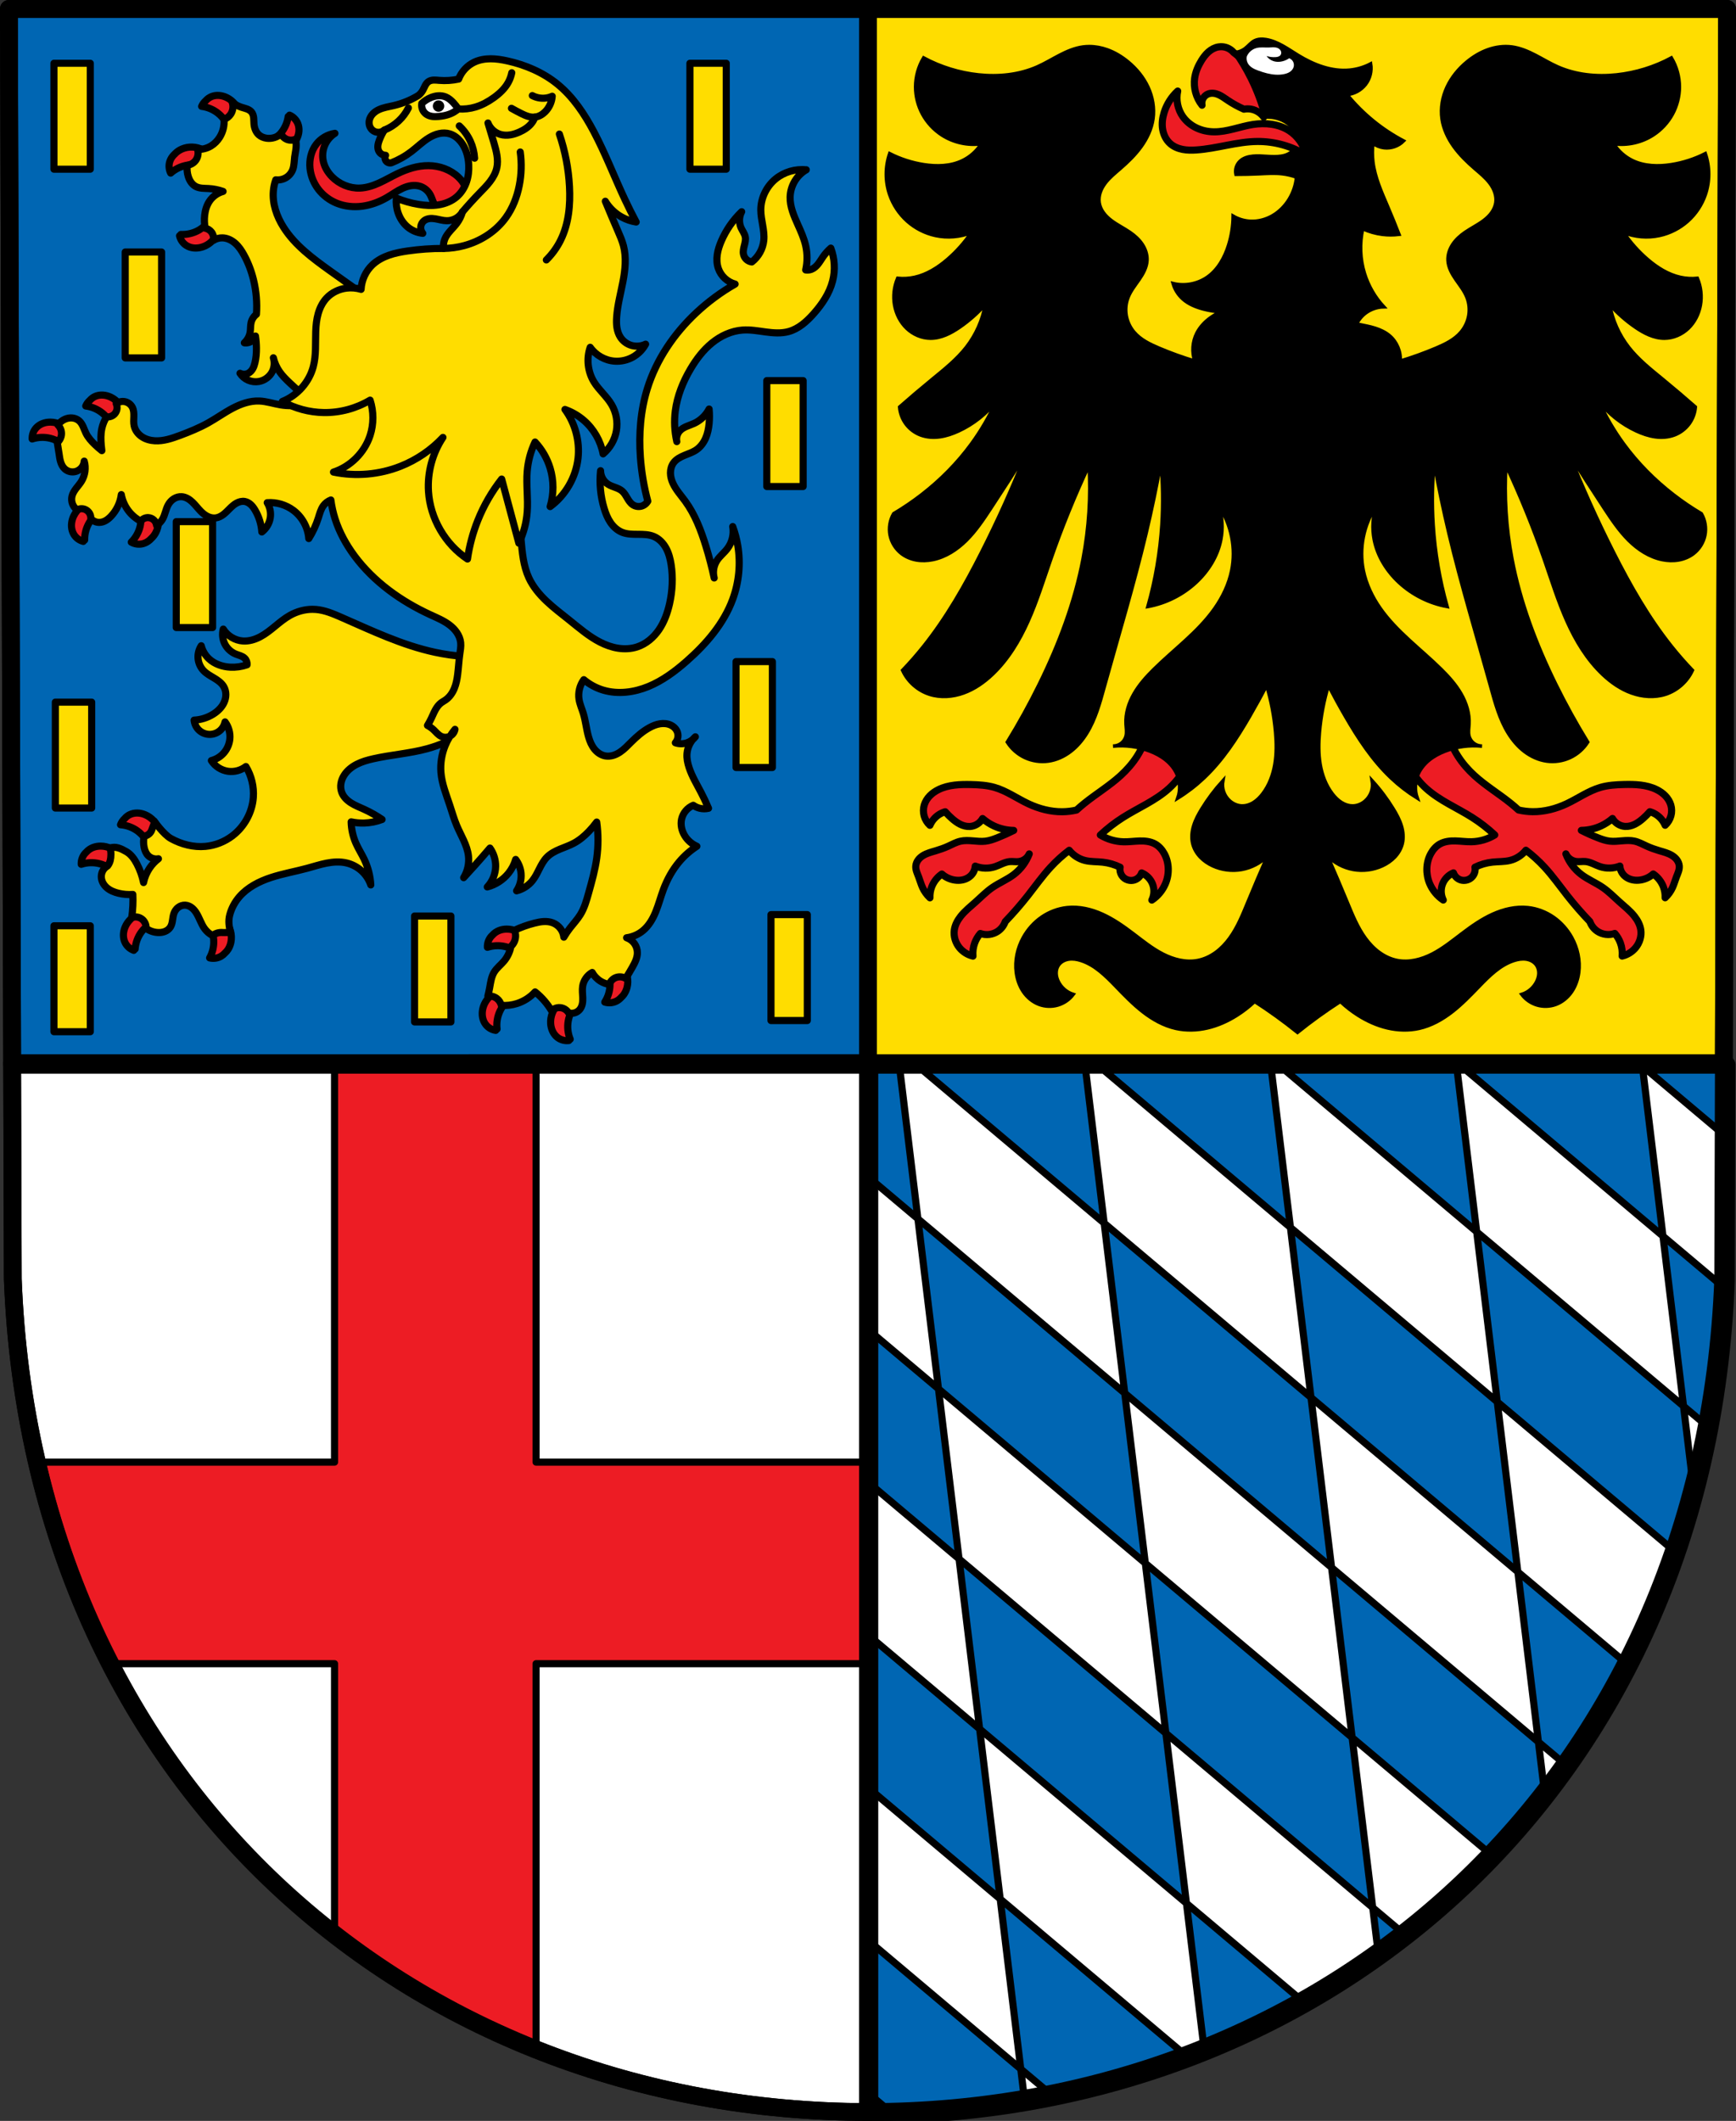 <?xml version="1.0" encoding="UTF-8" standalone="no"?>
<!-- Created with Inkscape (http://www.inkscape.org/) -->

<svg
   xmlns:dc="http://purl.org/dc/elements/1.1/"
   xmlns:cc="http://creativecommons.org/ns#"
   xmlns:rdf="http://www.w3.org/1999/02/22-rdf-syntax-ns#"
   xmlns:svg="http://www.w3.org/2000/svg"
   xmlns="http://www.w3.org/2000/svg"
   xmlns:sodipodi="http://sodipodi.sourceforge.net/DTD/sodipodi-0.dtd"
   xmlns:inkscape="http://www.inkscape.org/namespaces/inkscape"
   width="129.233mm"
   height="157.864mm"
   viewBox="0 0 129.233 157.864"
   version="1.1"
   id="svg865"
   inkscape:version="0.92.5 (2060ec1f9f, 2020-04-08)"
   sodipodi:docname="DEU Verbandsgemeinde Loreley COA.svg">
  <rect x="0" y="0" width="129.233" height="157.864" fill="#333333" stroke="none"/>
  <defs
     id="defs859">
    <inkscape:path-effect
       effect="spiro"
       id="path-effect5047"
       is_visible="true" />
    <inkscape:path-effect
       effect="spiro"
       id="path-effect5043"
       is_visible="true" />
    <inkscape:path-effect
       effect="spiro"
       id="path-effect5039"
       is_visible="true" />
    <inkscape:path-effect
       effect="spiro"
       id="path-effect5035"
       is_visible="true" />
    <inkscape:path-effect
       effect="spiro"
       id="path-effect5031"
       is_visible="true" />
    <inkscape:path-effect
       effect="spiro"
       id="path-effect5027"
       is_visible="true" />
    <inkscape:path-effect
       effect="spiro"
       id="path-effect5023"
       is_visible="true" />
    <inkscape:path-effect
       effect="spiro"
       id="path-effect5019"
       is_visible="true" />
    <inkscape:path-effect
       effect="spiro"
       id="path-effect5006"
       is_visible="true" />
    <inkscape:path-effect
       effect="spiro"
       id="path-effect4966"
       is_visible="true" />
    <inkscape:path-effect
       effect="spiro"
       id="path-effect4923"
       is_visible="true" />
    <inkscape:path-effect
       effect="spiro"
       id="path-effect4880"
       is_visible="true" />
    <inkscape:path-effect
       effect="spiro"
       id="path-effect4818"
       is_visible="true" />
    <inkscape:path-effect
       effect="spiro"
       id="path-effect4643"
       is_visible="true" />
    <inkscape:path-effect
       effect="spiro"
       id="path-effect4551"
       is_visible="true" />
    <inkscape:path-effect
       effect="spiro"
       id="path-effect4547"
       is_visible="true" />
    <inkscape:path-effect
       effect="spiro"
       id="path-effect4543"
       is_visible="true" />
    <inkscape:path-effect
       effect="spiro"
       id="path-effect4539"
       is_visible="true" />
    <inkscape:path-effect
       effect="spiro"
       id="path-effect4534"
       is_visible="true" />
    <inkscape:path-effect
       effect="spiro"
       id="path-effect4510"
       is_visible="true" />
    <inkscape:path-effect
       effect="spiro"
       id="path-effect3644"
       is_visible="true" />
    <inkscape:path-effect
       effect="spiro"
       id="path-effect3636"
       is_visible="true" />
    <inkscape:path-effect
       effect="spiro"
       id="path-effect3544"
       is_visible="true" />
    <inkscape:path-effect
       effect="spiro"
       id="path-effect3466"
       is_visible="true" />
    <inkscape:path-effect
       effect="spiro"
       id="path-effect3544-2"
       is_visible="true" />
    <inkscape:path-effect
       effect="spiro"
       id="path-effect3644-8"
       is_visible="true" />
    <inkscape:path-effect
       effect="spiro"
       id="path-effect3644-3"
       is_visible="true" />
    <inkscape:path-effect
       effect="spiro"
       id="path-effect3636-0"
       is_visible="true" />
    <inkscape:path-effect
       effect="spiro"
       id="path-effect1727-0-1"
       is_visible="true" />
    <inkscape:path-effect
       effect="spiro"
       id="path-effect1731-8-3"
       is_visible="true" />
    <inkscape:path-effect
       effect="spiro"
       id="path-effect1727-3"
       is_visible="true" />
    <inkscape:path-effect
       effect="spiro"
       id="path-effect1731-7"
       is_visible="true" />
    <inkscape:path-effect
       effect="spiro"
       id="path-effect841-8"
       is_visible="true" />
    <inkscape:path-effect
       effect="spiro"
       id="path-effect4510-0"
       is_visible="true" />
    <inkscape:path-effect
       effect="spiro"
       id="path-effect4551-3"
       is_visible="true" />
    <inkscape:path-effect
       effect="spiro"
       id="path-effect4547-4"
       is_visible="true" />
    <inkscape:path-effect
       effect="spiro"
       id="path-effect4543-7"
       is_visible="true" />
    <inkscape:path-effect
       effect="spiro"
       id="path-effect4643-6"
       is_visible="true" />
    <inkscape:path-effect
       effect="spiro"
       id="path-effect4643-1"
       is_visible="true" />
    <inkscape:path-effect
       effect="spiro"
       id="path-effect4643-1-6"
       is_visible="true" />
    <inkscape:path-effect
       effect="spiro"
       id="path-effect4643-6-3"
       is_visible="true" />
    <inkscape:path-effect
       effect="spiro"
       id="path-effect4643-2"
       is_visible="true" />
    <inkscape:path-effect
       effect="spiro"
       id="path-effect4643-1-8"
       is_visible="true" />
    <inkscape:path-effect
       effect="spiro"
       id="path-effect4643-1-6-2"
       is_visible="true" />
    <inkscape:path-effect
       effect="spiro"
       id="path-effect4643-6-9"
       is_visible="true" />
    <inkscape:path-effect
       effect="spiro"
       id="path-effect4643-8"
       is_visible="true" />
    <inkscape:path-effect
       effect="spiro"
       id="path-effect4643-1-2"
       is_visible="true" />
    <inkscape:path-effect
       effect="spiro"
       id="path-effect4643-1-6-4"
       is_visible="true" />
    <inkscape:path-effect
       effect="spiro"
       id="path-effect4643-6-39"
       is_visible="true" />
    <inkscape:path-effect
       effect="spiro"
       id="path-effect4643-9"
       is_visible="true" />
    <inkscape:path-effect
       effect="spiro"
       id="path-effect4643-1-68"
       is_visible="true" />
    <inkscape:path-effect
       effect="spiro"
       id="path-effect4643-1-6-3"
       is_visible="true" />
    <inkscape:path-effect
       effect="spiro"
       id="path-effect4818-7"
       is_visible="true" />
    <inkscape:path-effect
       effect="spiro"
       id="path-effect4880-3"
       is_visible="true" />
    <inkscape:path-effect
       effect="spiro"
       id="path-effect4923-7"
       is_visible="true" />
    <inkscape:path-effect
       effect="spiro"
       id="path-effect4966-5"
       is_visible="true" />
  </defs>
  <sodipodi:namedview
     id="base"
     pagecolor="#ffffff"
     bordercolor="#666666"
     borderopacity="1.0"
     inkscape:pageopacity="0.0"
     inkscape:pageshadow="2"
     inkscape:zoom="1.3290858"
     inkscape:cx="244.21999"
     inkscape:cy="298.32533"
     inkscape:document-units="mm"
     inkscape:current-layer="layer1"
     showgrid="false"
     inkscape:window-width="1920"
     inkscape:window-height="1046"
     inkscape:window-x="-11"
     inkscape:window-y="-11"
     inkscape:window-maximized="1"
     fit-margin-top="0"
     fit-margin-left="0"
     fit-margin-right="0"
     fit-margin-bottom="0"
     inkscape:snap-global="false"
     inkscape:snap-midpoints="true"
     inkscape:snap-smooth-nodes="true" />
  <g
     inkscape:label="Ebene 1"
     inkscape:groupmode="layer"
     id="layer1"
     transform="translate(9.467,170.529)">
    <path
       inkscape:connector-curvature="0"
       style="opacity:1;fill:#ffffff;fill-opacity:1;fill-rule:evenodd;stroke:none;stroke-width:1.323;stroke-linecap:round;stroke-linejoin:round;stroke-miterlimit:4;stroke-dasharray:none;stroke-opacity:1;paint-order:fill markers stroke"
       d="m 55.149,-91.399 v 78.072 c 5.29e-4,0 0.001,0 0.002,0 34.111,-0.021 62.239,-24.461 63.662,-62.002 l 0.05,-16.07 z"
       id="rect4026-6-9-0" />
    <path
       style="fill:#0066b3;fill-opacity:1;stroke:#000000;stroke-width:2;stroke-linecap:round;stroke-linejoin:round;stroke-miterlimit:4;stroke-dasharray:none;stroke-opacity:1"
       d="M 244.215 299.074 L 244.215 330.836 L 257.855 342.334 L 252.619 299.074 L 244.215 299.074 z M 257.855 342.334 L 263.635 390.094 L 321.738 439.072 L 315.959 391.311 L 257.855 342.334 z M 315.959 391.311 L 374.062 440.289 L 368.283 392.527 L 310.18 343.551 L 315.959 391.311 z M 310.18 343.551 L 304.795 299.074 L 257.414 299.074 L 310.18 343.551 z M 368.283 392.527 L 426.387 441.506 L 420.607 393.744 L 362.504 344.768 L 368.283 392.527 z M 362.504 344.768 L 356.973 299.074 L 308.295 299.074 L 362.504 344.768 z M 420.607 393.744 L 470.963 436.189 C 472.792 430.845 474.451 425.388 475.939 419.822 L 472.932 394.961 L 414.828 345.984 L 420.607 393.744 z M 414.828 345.984 L 409.152 299.074 L 359.178 299.074 L 414.828 345.984 z M 472.932 394.961 L 480.205 401.092 C 482.582 388.543 484.111 375.506 484.725 362.014 L 467.152 347.201 L 472.932 394.961 z M 467.152 347.201 L 461.373 299.439 L 460.939 299.074 L 410.059 299.074 L 467.152 347.201 z M 461.373 299.439 L 484.959 319.32 L 485.021 299.074 L 461.328 299.074 L 461.373 299.439 z M 426.387 441.506 L 432.166 489.266 L 440.393 496.201 C 446.73 487.262 452.472 477.78 457.578 467.799 L 426.387 441.506 z M 432.166 489.266 L 374.062 440.289 L 379.842 488.049 L 419.539 521.51 C 424.622 516.175 429.463 510.579 434.037 504.727 L 432.166 489.266 z M 379.842 488.049 L 321.738 439.072 L 327.518 486.832 L 385.621 535.809 L 379.842 488.049 z M 385.621 535.809 L 387.281 549.523 C 389.902 547.647 392.485 545.719 395.023 543.734 L 385.621 535.809 z M 327.518 486.832 L 269.414 437.855 L 275.193 485.615 L 333.297 534.592 L 327.518 486.832 z M 333.297 534.592 L 338.344 576.297 C 348.12 572.372 357.573 567.837 366.645 562.703 L 333.297 534.592 z M 275.193 485.615 L 244.215 459.502 L 244.215 502.393 L 280.973 533.377 L 275.193 485.615 z M 280.973 533.377 L 286.752 581.137 L 296.033 588.959 C 309.088 586.298 321.752 582.632 333.934 578.02 L 280.973 533.377 z M 286.752 581.137 L 244.215 545.281 L 244.215 588.17 L 251.188 594.047 C 263.673 593.715 275.927 592.508 287.883 590.477 L 286.752 581.137 z M 269.414 437.855 L 263.635 390.094 L 244.215 373.725 L 244.215 416.613 L 269.414 437.855 z "
       transform="matrix(0.265,0,0,0.265,-9.467,-170.529)"
       id="path4195-0" />
    <path
       inkscape:connector-curvature="0"
       style="opacity:1;fill:#ffffff;fill-opacity:1;fill-rule:evenodd;stroke:none;stroke-width:1.323;stroke-linecap:round;stroke-linejoin:round;stroke-miterlimit:4;stroke-dasharray:none;stroke-opacity:1;paint-order:fill markers stroke"
       d="m 55.148,-91.399 v 78.072 c -5.29e-4,0 -0.001,0 -0.002,0 -34.111,-0.021 -62.239,-24.461 -63.662,-62.002 l -0.05,-16.07 z"
       id="rect4026-6-9" />
    <path
       style="opacity:1;fill:#ed1c24;fill-opacity:1;fill-rule:evenodd;stroke:#000000;stroke-width:2;stroke-linecap:round;stroke-linejoin:round;stroke-miterlimit:4;stroke-dasharray:none;stroke-opacity:1;paint-order:fill markers stroke"
       d="M 93.977 299.074 L 93.977 410.68 L 10.254 410.68 C 14.904 430.967 21.822 449.892 30.689 467.293 L 93.977 467.293 L 93.977 544.037 C 111.109 557.361 130.141 568.232 150.59 576.408 L 150.59 467.293 L 244.215 467.293 L 244.215 410.68 L 150.59 410.68 L 150.59 299.074 L 93.977 299.074 z "
       transform="matrix(0.265,0,0,0.265,-9.467,-170.529)"
       id="rect4098-4" />
    <path
       style="opacity:1;fill:none;fill-opacity:1;fill-rule:evenodd;stroke:#000000;stroke-width:5;stroke-linecap:round;stroke-linejoin:round;stroke-miterlimit:4;stroke-dasharray:none;stroke-opacity:1;paint-order:fill markers stroke"
       d="M 244.215 299.074 L 244.215 594.15 C 244.217 594.15 244.219 594.15 244.221 594.15 C 373.145 594.071 479.453 501.698 484.834 359.811 L 485.021 299.074 L 244.215 299.074 z "
       transform="matrix(0.265,0,0,0.265,-9.467,-170.529)"
       id="rect4026" />
    <path
       style="opacity:1;fill:#0066b3;fill-opacity:1;fill-rule:evenodd;stroke:#000000;stroke-width:5;stroke-linecap:round;stroke-linejoin:round;stroke-miterlimit:4;stroke-dasharray:none;stroke-opacity:1;paint-order:fill markers stroke"
       d="M 2.5 2.5 L 3.418 299.074 L 244.215 299.074 L 244.215 2.5 L 2.5 2.5 z "
       transform="matrix(0.265,0,0,0.265,-9.467,-170.529)"
       id="rect3963" />
    <path
       style="fill:#ed1c24;fill-opacity:1;stroke:#000000;stroke-width:2;stroke-linecap:round;stroke-linejoin:round;stroke-miterlimit:4;stroke-dasharray:none;stroke-opacity:1"
       d="M 60.949 26.801 C 60.392 26.823 59.839 26.943 59.326 27.162 C 58.734 27.415 58.215 27.814 57.789 28.297 C 57.297 28.734 56.89 29.268 56.641 29.877 C 58.351 30.088 59.998 30.79 61.334 31.879 C 62.793 33.069 63.873 34.718 64.381 36.531 L 64.709 35.996 C 64.725 36.049 64.745 36.101 64.76 36.154 L 67.346 31.936 C 66.876 29.969 65.476 28.245 63.648 27.381 C 62.976 27.063 62.25 26.858 61.508 26.809 C 61.322 26.797 61.135 26.793 60.949 26.801 z M 81.334 32.34 C 81.31 32.517 81.259 32.688 81.225 32.863 C 81.133 32.816 81.05 32.757 80.955 32.717 C 80.724 34.425 80.001 36.064 78.896 37.387 C 78.784 37.522 78.663 37.649 78.543 37.777 C 77.433 38.828 76.066 39.606 74.59 40.002 L 74.865 40.176 C 74.65 40.251 74.432 40.32 74.211 40.379 L 78.398 43.014 C 79.726 42.713 80.942 41.982 81.869 40.986 C 82.486 40.418 83.006 39.746 83.373 38.992 C 83.699 38.324 83.915 37.599 83.973 36.857 C 84.03 36.116 83.928 35.359 83.645 34.672 C 83.216 33.634 82.368 32.778 81.334 32.34 z M 94.086 37.449 C 92.04 37.75 90.126 38.87 88.861 40.506 C 87.393 42.405 86.837 44.919 87.088 47.307 C 87.313 49.448 88.161 51.517 89.48 53.219 C 90.8 54.921 92.583 56.255 94.578 57.066 C 96.846 57.989 99.364 58.235 101.791 57.914 C 104.218 57.593 106.556 56.716 108.674 55.488 C 110.148 54.633 111.528 53.606 113.076 52.895 C 113.85 52.539 114.668 52.265 115.512 52.146 C 116.356 52.028 117.229 52.07 118.039 52.334 C 119.197 52.712 120.192 53.546 120.799 54.602 C 121.137 55.19 121.356 55.837 121.604 56.469 C 121.851 57.101 122.132 57.731 122.572 58.248 C 123.197 58.982 124.119 59.44 125.074 59.572 C 126.029 59.705 127.014 59.526 127.896 59.137 C 128.687 58.788 129.405 58.27 129.961 57.609 C 130.517 56.949 130.909 56.143 131.051 55.291 C 131.221 54.27 131.032 53.206 130.607 52.262 C 130.183 51.317 129.532 50.487 128.783 49.771 C 126.565 47.652 123.472 46.548 120.404 46.52 C 117.357 46.491 114.376 47.462 111.631 48.785 C 109.92 49.609 108.279 50.573 106.551 51.359 C 104.822 52.146 102.982 52.759 101.084 52.828 C 98.204 52.933 95.324 51.722 93.297 49.674 C 91.994 48.357 91.019 46.675 90.734 44.844 C 90.515 43.429 90.717 41.95 91.309 40.646 C 91.9 39.343 92.877 38.216 94.086 37.449 z M 54.045 41.311 C 53.035 41.273 52.018 41.455 51.092 41.859 C 50.41 42.156 49.775 42.569 49.25 43.096 C 49.192 43.154 49.14 43.22 49.084 43.281 C 49.013 43.345 48.939 43.405 48.871 43.473 C 48.346 43.999 47.932 44.641 47.701 45.348 C 47.353 46.415 47.443 47.617 47.945 48.621 C 49.23 47.472 50.842 46.695 52.541 46.406 C 54.397 46.09 56.349 46.362 58.049 47.172 L 57.854 46.547 C 58.047 46.623 58.24 46.705 58.428 46.795 L 56.951 42.072 C 56.056 41.602 55.055 41.347 54.045 41.311 z M 59.582 60.617 C 59.489 60.812 59.386 61.002 59.279 61.189 L 59.203 60.994 C 58.801 61.836 58.267 62.615 57.631 63.299 C 57.074 63.832 56.455 64.3 55.783 64.678 C 54.281 65.522 52.536 65.931 50.814 65.846 C 50.842 65.972 50.896 66.09 50.936 66.213 C 50.769 66.214 50.602 66.231 50.436 66.223 C 50.677 67.319 51.365 68.309 52.307 68.92 C 52.93 69.325 53.655 69.564 54.395 69.643 C 55.134 69.722 55.887 69.643 56.604 69.445 C 57.843 69.103 58.969 68.388 59.832 67.436 C 60.496 66.807 61.042 66.056 61.404 65.217 L 59.582 60.617 z M 28.395 110.961 L 28.395 110.963 C 27.837 110.986 27.282 111.103 26.77 111.322 C 26.178 111.574 25.66 111.975 25.234 112.457 C 24.742 112.894 24.336 113.428 24.086 114.037 C 25.796 114.248 27.444 114.952 28.779 116.041 C 30.238 117.231 31.318 118.879 31.826 120.691 L 32.154 120.156 C 32.17 120.209 32.19 120.261 32.205 120.314 L 34.789 116.096 C 34.319 114.129 32.921 112.407 31.094 111.543 C 30.422 111.225 29.693 111.018 28.951 110.969 C 28.766 110.957 28.58 110.953 28.395 110.961 z M 14.139 118.564 C 13.395 118.562 12.647 118.684 11.955 118.955 C 11.263 119.226 10.626 119.648 10.131 120.203 C 9.383 121.041 8.983 122.178 9.039 123.299 C 10.677 122.763 12.467 122.699 14.139 123.117 C 15.965 123.574 17.642 124.607 18.873 126.031 L 19.42 121.113 C 18.159 119.533 16.16 118.57 14.139 118.564 z M 24.717 141.125 C 23.755 141.506 22.893 142.122 22.199 142.889 C 21.354 143.69 20.7 144.697 20.357 145.811 C 20.139 146.521 20.038 147.27 20.096 148.012 C 20.153 148.753 20.37 149.486 20.756 150.121 C 21.339 151.08 22.31 151.795 23.398 152.068 C 23.395 151.9 23.418 151.733 23.424 151.564 C 23.542 151.606 23.656 151.661 23.777 151.691 C 23.742 149.968 24.204 148.239 25.092 146.762 C 25.427 146.204 25.828 145.685 26.273 145.211 C 27.037 144.486 27.918 143.885 28.881 143.459 L 28.672 143.369 C 28.864 143.267 29.061 143.17 29.26 143.082 L 24.717 141.125 z M 39.312 141.904 C 39.393 142.103 39.463 142.304 39.529 142.508 L 38.934 142.281 C 39.64 144.027 39.792 145.991 39.365 147.824 C 38.974 149.503 38.102 151.067 36.877 152.279 C 37.849 152.841 39.045 153.002 40.131 152.719 C 40.85 152.531 41.515 152.158 42.072 151.666 C 42.222 151.534 42.362 151.392 42.496 151.244 C 43.031 150.759 43.469 150.169 43.797 149.525 C 44.715 147.724 44.768 145.505 43.938 143.662 L 39.312 141.904 z M 38.578 228.361 C 37.835 228.35 37.086 228.5 36.418 228.826 C 35.885 229.087 35.416 229.466 35.031 229.918 C 34.51 230.398 34.09 230.988 33.855 231.656 C 35.575 231.779 37.257 232.397 38.646 233.416 C 40.165 234.53 41.327 236.12 41.928 237.904 L 42.234 237.34 C 42.257 237.403 42.285 237.464 42.307 237.527 L 44.672 233.182 C 44.102 231.242 42.616 229.594 40.746 228.824 C 40.059 228.542 39.322 228.372 38.578 228.361 z M 28.299 237.652 C 27.555 237.65 26.81 237.772 26.117 238.043 C 25.425 238.314 24.788 238.736 24.293 239.291 C 24.289 239.295 24.287 239.3 24.283 239.305 C 24.154 239.419 24.029 239.539 23.914 239.668 C 23.167 240.506 22.764 241.643 22.82 242.764 C 24.458 242.227 26.248 242.164 27.92 242.582 C 29.746 243.039 31.425 244.071 32.656 245.496 L 32.734 244.797 C 32.836 244.903 32.939 245.008 33.035 245.119 L 33.582 240.203 C 32.321 238.623 30.32 237.657 28.299 237.652 z M 39.877 256.121 C 38.74 256.454 37.708 257.108 36.889 257.963 C 36.886 257.966 36.882 257.968 36.879 257.971 C 36.828 258.024 36.772 258.074 36.723 258.129 C 36.047 258.777 35.494 259.552 35.137 260.418 C 34.853 261.105 34.682 261.843 34.67 262.586 C 34.658 263.329 34.807 264.078 35.133 264.746 C 35.624 265.755 36.523 266.558 37.582 266.932 C 37.595 266.757 37.635 266.586 37.658 266.412 C 37.76 266.458 37.855 266.517 37.961 266.555 C 38.086 264.836 38.706 263.156 39.727 261.768 C 39.949 261.464 40.196 261.179 40.455 260.906 C 41.423 259.997 42.583 259.291 43.842 258.869 L 43.59 258.73 C 43.797 258.643 44.008 258.564 44.221 258.492 L 39.877 256.121 z M 58.457 258.5 C 58.568 258.641 58.669 258.787 58.771 258.934 L 58.078 258.877 C 59.242 260.357 59.937 262.202 60.037 264.082 C 60.129 265.803 59.725 267.547 58.887 269.053 C 59.977 269.321 61.17 269.145 62.135 268.57 C 62.533 268.333 62.884 268.027 63.193 267.682 C 63.536 267.376 63.84 267.027 64.086 266.639 C 64.484 266.011 64.745 265.303 64.885 264.572 C 65.265 262.587 64.699 260.44 63.389 258.9 L 58.457 258.5 z M 142.4 260.965 C 141.657 260.963 140.909 261.084 140.217 261.355 C 139.524 261.626 138.888 262.049 138.393 262.604 C 138.389 262.608 138.387 262.613 138.383 262.617 C 138.253 262.732 138.129 262.851 138.014 262.98 C 137.266 263.818 136.866 264.955 136.922 266.076 C 138.56 265.54 140.35 265.477 142.021 265.895 C 143.848 266.351 145.525 267.384 146.756 268.809 L 146.834 268.109 C 146.935 268.216 147.039 268.32 147.135 268.432 L 147.682 263.514 C 146.42 261.934 144.422 260.97 142.4 260.965 z M 170.125 270.885 C 170.231 271.039 170.328 271.2 170.424 271.361 L 169.746 271.262 C 170.812 272.814 171.383 274.699 171.361 276.582 C 171.341 278.305 170.825 280.019 169.891 281.467 C 170.961 281.806 172.162 281.707 173.162 281.197 C 173.673 280.937 174.127 280.571 174.51 280.143 C 174.768 279.909 175.006 279.652 175.211 279.371 C 175.649 278.77 175.958 278.081 176.145 277.361 C 176.653 275.405 176.227 273.225 175.02 271.604 L 170.125 270.885 z M 139.496 278.428 C 138.795 278.792 138.167 279.289 137.635 279.873 C 136.609 280.838 135.869 282.112 135.594 283.494 C 135.448 284.223 135.424 284.979 135.557 285.711 C 135.689 286.443 135.981 287.149 136.43 287.742 C 137.107 288.637 138.145 289.251 139.256 289.412 C 139.236 289.254 139.243 289.094 139.232 288.936 C 139.367 288.969 139.498 289.015 139.635 289.035 C 139.425 287.325 139.708 285.558 140.441 283.998 C 140.871 283.085 141.458 282.248 142.158 281.521 C 142.669 281.05 143.232 280.635 143.836 280.291 L 143.686 280.244 C 143.859 280.129 144.034 280.017 144.215 279.914 L 139.496 278.428 z M 157.213 281.703 C 157.085 281.822 156.969 281.952 156.852 282.08 L 156.834 282.08 C 155.355 283.458 154.545 285.525 154.693 287.541 C 154.748 288.282 154.927 289.018 155.25 289.688 C 155.573 290.357 156.042 290.961 156.633 291.412 C 157.525 292.094 158.689 292.407 159.803 292.266 C 159.754 292.148 159.725 292.022 159.682 291.902 C 159.849 291.901 160.016 291.91 160.182 291.889 C 159.522 290.296 159.324 288.517 159.613 286.818 C 159.93 284.962 160.831 283.211 162.158 281.875 L 157.213 281.703 z "
       transform="matrix(0.265,0,0,0.265,-9.467,-170.529)"
       id="path4641-0-9" />
    <path
       inkscape:connector-curvature="0"
       style="opacity:1;fill:#ffdd00;fill-opacity:1;fill-rule:evenodd;stroke:#000000;stroke-width:1.323;stroke-linecap:round;stroke-linejoin:round;stroke-miterlimit:4;stroke-dasharray:none;stroke-opacity:1;paint-order:fill markers stroke"
       d="m 119.102,-169.867 -0.243,78.469 H 55.148 v -78.469 z"
       id="rect3963-7" />
    <path
       inkscape:connector-curvature="0"
       style="opacity:1;fill:none;fill-opacity:1;fill-rule:evenodd;stroke:#000000;stroke-width:1.323;stroke-linecap:round;stroke-linejoin:round;stroke-miterlimit:4;stroke-dasharray:none;stroke-opacity:1;paint-order:fill markers stroke"
       d="m 55.148,-91.399 v 78.072 c -5.3e-4,0 -0.001,0 -0.002,0 -34.111,-0.021 -62.239,-24.461 -63.662,-62.002 l -0.05,-16.07 z"
       id="rect4026-6" />
    <path
       inkscape:connector-curvature="0"
       style="opacity:1;fill:#ffdd00;fill-opacity:1;fill-rule:evenodd;stroke:#000000;stroke-width:0.529;stroke-linecap:round;stroke-linejoin:round;stroke-miterlimit:4;stroke-dasharray:none;stroke-opacity:1;paint-order:fill markers stroke"
       d="m -5.451,-165.819 v 7.884 h 2.706 v -7.884 z m 47.344,0 v 7.884 h 2.705 v -7.884 z m -42.037,14.047 v 7.884 h 2.706 v -7.884 z m 47.76,9.573 v 7.884 h 2.705 v -7.884 z m -43.962,10.497 v 7.884 h 2.705 v -7.884 z M 45.326,-121.285 v 7.884 h 2.706 v -7.884 z m -50.673,3.017 v 7.884 h 2.705 v -7.884 z m 53.274,15.816 v 7.884 h 2.705 v -7.884 z m -26.533,0.104 v 7.884 h 2.706 v -7.884 z m -26.845,0.728 v 7.884 h 2.706 v -7.884 z"
       id="rect4355-23-9" />
    <path
       inkscape:connector-curvature="0"
       style="fill:#ed1c24;fill-opacity:1;stroke:#000000;stroke-width:0.529;stroke-linecap:round;stroke-linejoin:round;stroke-miterlimit:4;stroke-dasharray:none;stroke-opacity:1"
       d="m 81.395,-167.051 c -0.053,0.002 -0.106,0.007 -0.158,0.015 -0.275,0.045 -0.528,0.184 -0.738,0.366 -0.21,0.183 -0.379,0.408 -0.526,0.645 -0.248,0.4 -0.438,0.841 -0.505,1.306 -0.102,0.711 0.101,1.46 0.548,2.022 -0.035,-0.171 -0.008,-0.354 0.076,-0.506 0.084,-0.153 0.224,-0.274 0.387,-0.336 0.122,-0.046 0.256,-0.06 0.386,-0.048 0.13,0.012 0.258,0.05 0.378,0.102 0.24,0.104 0.452,0.263 0.669,0.409 0.386,0.261 0.796,0.487 1.222,0.674 0.18,-0.034 0.367,-0.034 0.548,0 0.369,0.07 0.708,0.285 0.927,0.59 l 0.969,-2.318 -3.202,-2.486 c -0.136,-0.162 -0.315,-0.288 -0.513,-0.361 -0.149,-0.055 -0.308,-0.081 -0.467,-0.075 z m -5.37,50.79 c -0.16,0.716 -0.447,1.404 -0.843,2.023 -0.339,0.53 -0.758,1.008 -1.222,1.433 -0.836,0.765 -1.814,1.354 -2.696,2.064 -0.202,0.162 -0.399,0.331 -0.59,0.506 -0.345,0.08 -0.699,0.122 -1.053,0.126 -0.873,0.009 -1.739,-0.219 -2.529,-0.59 -0.849,-0.398 -1.627,-0.964 -2.528,-1.222 -0.559,-0.16 -1.146,-0.197 -1.728,-0.211 -0.833,-0.02 -1.698,0.01 -2.444,0.379 -0.238,0.118 -0.461,0.27 -0.646,0.461 -0.185,0.191 -0.33,0.422 -0.407,0.677 -0.08,0.265 -0.083,0.553 -0.009,0.82 0.074,0.267 0.225,0.511 0.43,0.697 0.138,-0.326 0.376,-0.609 0.674,-0.8 0.143,-0.092 0.3,-0.163 0.464,-0.211 0.157,0.179 0.326,0.348 0.505,0.506 0.189,0.166 0.392,0.32 0.618,0.431 0.226,0.111 0.479,0.176 0.731,0.159 0.381,-0.027 0.741,-0.256 0.927,-0.59 0.254,0.221 0.538,0.406 0.843,0.548 0.46,0.215 0.967,0.33 1.475,0.337 -0.399,0.201 -0.807,0.384 -1.222,0.548 -0.286,0.113 -0.579,0.217 -0.885,0.253 -0.308,0.036 -0.619,0.002 -0.928,-0.024 -0.309,-0.026 -0.623,-0.044 -0.926,0.024 -0.327,0.073 -0.622,0.241 -0.927,0.379 -0.3,0.136 -0.612,0.243 -0.927,0.337 -0.318,0.095 -0.646,0.178 -0.929,0.35 -0.142,0.086 -0.271,0.195 -0.369,0.329 -0.098,0.134 -0.164,0.293 -0.176,0.459 -0.01,0.139 0.018,0.278 0.061,0.411 0.043,0.133 0.099,0.26 0.149,0.39 0.102,0.266 0.176,0.543 0.295,0.801 0.132,0.285 0.319,0.544 0.548,0.758 -0.012,-0.272 0.032,-0.546 0.127,-0.8 0.146,-0.39 0.415,-0.734 0.759,-0.969 0.301,0.269 0.693,0.435 1.096,0.464 0.189,0.013 0.382,-0.003 0.563,-0.058 0.182,-0.055 0.352,-0.149 0.49,-0.28 0.196,-0.186 0.318,-0.447 0.337,-0.716 0.466,0.186 0.999,0.201 1.475,0.042 0.184,-0.061 0.359,-0.147 0.538,-0.222 0.179,-0.075 0.364,-0.14 0.558,-0.157 0.224,-0.019 0.451,0.029 0.674,0 0.199,-0.026 0.391,-0.114 0.54,-0.248 0.1,-0.09 0.179,-0.202 0.235,-0.324 -0.233,0.607 -0.636,1.148 -1.154,1.541 -0.498,0.377 -1.087,0.614 -1.601,0.969 -0.443,0.306 -0.821,0.695 -1.222,1.054 -0.393,0.352 -0.813,0.68 -1.138,1.096 -0.231,0.296 -0.413,0.64 -0.464,1.011 -0.063,0.462 0.085,0.944 0.379,1.306 0.255,0.314 0.617,0.54 1.011,0.632 -0.029,-0.327 0.015,-0.661 0.127,-0.969 0.095,-0.262 0.238,-0.506 0.421,-0.716 0.429,0.154 0.93,0.089 1.306,-0.168 0.252,-0.173 0.447,-0.428 0.548,-0.716 0.593,-0.618 1.156,-1.265 1.686,-1.938 0.556,-0.707 1.076,-1.444 1.685,-2.107 0.424,-0.462 0.891,-0.885 1.391,-1.264 0.296,0.373 0.718,0.644 1.18,0.759 0.425,0.105 0.871,0.079 1.306,0.126 0.453,0.049 0.898,0.178 1.306,0.379 -0.028,0.147 -0.015,0.301 0.037,0.441 0.052,0.14 0.142,0.265 0.258,0.359 0.207,0.167 0.497,0.225 0.752,0.151 0.255,-0.074 0.469,-0.279 0.554,-0.53 0.358,0.148 0.652,0.443 0.8,0.801 0.161,0.388 0.145,0.845 -0.042,1.222 0.446,-0.298 0.802,-0.728 1.011,-1.222 0.301,-0.71 0.285,-1.557 -0.084,-2.233 -0.159,-0.291 -0.385,-0.553 -0.674,-0.716 -0.348,-0.197 -0.763,-0.24 -1.162,-0.229 -0.4,0.011 -0.798,0.07 -1.197,0.061 -0.607,-0.014 -1.209,-0.191 -1.728,-0.506 0.519,-0.487 1.084,-0.925 1.685,-1.306 1.138,-0.721 2.413,-1.247 3.413,-2.149 0.47,-0.423 0.87,-0.924 1.18,-1.475 z m 22.202,0 -2.697,2.95 c 0.31,0.551 0.71,1.052 1.18,1.475 1.001,0.902 2.276,1.428 3.413,2.149 0.601,0.381 1.166,0.819 1.685,1.306 -0.519,0.315 -1.121,0.492 -1.728,0.506 -0.4,0.009 -0.798,-0.051 -1.197,-0.061 -0.4,-0.011 -0.814,0.033 -1.162,0.229 -0.289,0.163 -0.515,0.425 -0.674,0.716 -0.37,0.676 -0.386,1.524 -0.084,2.233 0.21,0.494 0.566,0.923 1.011,1.222 -0.187,-0.376 -0.202,-0.833 -0.042,-1.222 0.148,-0.358 0.443,-0.653 0.8,-0.801 0.086,0.252 0.299,0.456 0.554,0.53 0.255,0.074 0.545,0.016 0.752,-0.151 0.116,-0.094 0.206,-0.219 0.258,-0.359 0.052,-0.14 0.065,-0.295 0.037,-0.441 0.409,-0.201 0.853,-0.33 1.306,-0.379 0.436,-0.047 0.881,-0.021 1.306,-0.126 0.462,-0.114 0.884,-0.386 1.18,-0.759 0.5,0.379 0.966,0.802 1.391,1.264 0.609,0.662 1.129,1.4 1.685,2.107 0.529,0.673 1.092,1.321 1.686,1.938 0.101,0.289 0.296,0.543 0.548,0.716 0.376,0.258 0.877,0.322 1.306,0.168 0.183,0.21 0.326,0.454 0.421,0.716 0.112,0.309 0.155,0.642 0.127,0.969 0.394,-0.092 0.756,-0.318 1.011,-0.632 0.294,-0.362 0.443,-0.844 0.379,-1.306 -0.051,-0.372 -0.233,-0.716 -0.464,-1.011 -0.325,-0.415 -0.745,-0.744 -1.138,-1.096 -0.401,-0.359 -0.779,-0.748 -1.222,-1.054 -0.513,-0.355 -1.103,-0.592 -1.601,-0.969 -0.519,-0.393 -0.922,-0.934 -1.154,-1.541 0.057,0.122 0.136,0.234 0.236,0.324 0.149,0.134 0.34,0.223 0.539,0.248 0.223,0.029 0.45,-0.019 0.674,0 0.193,0.016 0.379,0.081 0.558,0.157 0.179,0.075 0.353,0.161 0.537,0.222 0.476,0.159 1.008,0.144 1.475,-0.042 0.019,0.269 0.141,0.53 0.337,0.716 0.137,0.131 0.309,0.225 0.49,0.28 0.182,0.055 0.373,0.071 0.563,0.058 0.403,-0.028 0.795,-0.194 1.096,-0.464 0.344,0.235 0.612,0.578 0.758,0.969 0.095,0.255 0.139,0.529 0.127,0.8 0.229,-0.215 0.416,-0.473 0.548,-0.758 0.119,-0.258 0.193,-0.535 0.295,-0.801 0.05,-0.13 0.107,-0.257 0.149,-0.39 0.043,-0.133 0.071,-0.272 0.061,-0.411 -0.012,-0.166 -0.078,-0.325 -0.176,-0.459 -0.098,-0.134 -0.228,-0.242 -0.369,-0.329 -0.283,-0.173 -0.611,-0.256 -0.929,-0.35 -0.315,-0.094 -0.627,-0.201 -0.927,-0.337 -0.305,-0.138 -0.601,-0.306 -0.927,-0.379 -0.303,-0.068 -0.617,-0.05 -0.926,-0.024 -0.309,0.026 -0.62,0.06 -0.928,0.024 -0.306,-0.036 -0.598,-0.14 -0.885,-0.253 -0.416,-0.163 -0.824,-0.346 -1.222,-0.548 0.508,-0.007 1.014,-0.122 1.475,-0.337 0.305,-0.142 0.589,-0.327 0.843,-0.548 0.186,0.334 0.546,0.563 0.927,0.59 0.251,0.018 0.504,-0.048 0.73,-0.159 0.226,-0.111 0.429,-0.265 0.618,-0.431 0.179,-0.157 0.348,-0.327 0.505,-0.506 0.164,0.047 0.32,0.119 0.464,0.211 0.298,0.191 0.536,0.474 0.674,0.8 0.205,-0.186 0.356,-0.43 0.43,-0.697 0.074,-0.267 0.071,-0.555 -0.009,-0.82 -0.077,-0.254 -0.222,-0.486 -0.407,-0.677 -0.185,-0.191 -0.408,-0.343 -0.646,-0.461 -0.746,-0.37 -1.612,-0.4 -2.444,-0.379 -0.582,0.014 -1.168,0.05 -1.728,0.211 -0.901,0.259 -1.679,0.824 -2.528,1.222 -0.79,0.371 -1.655,0.599 -2.528,0.59 -0.354,-0.004 -0.709,-0.046 -1.054,-0.126 -0.191,-0.175 -0.388,-0.344 -0.59,-0.506 -0.882,-0.71 -1.861,-1.3 -2.697,-2.064 -0.464,-0.425 -0.883,-0.903 -1.222,-1.433 -0.396,-0.618 -0.682,-1.306 -0.842,-2.023 z"
       id="path4537-1" />
    <path
       inkscape:connector-curvature="0"
       style="fill:#000000;stroke:#000000;stroke-width:0.265px;stroke-linecap:butt;stroke-linejoin:miter;stroke-opacity:1"
       d="m 84.562,-167.607 c -0.217,-0.013 -0.435,0.013 -0.628,0.109 -0.278,0.138 -0.468,0.403 -0.716,0.59 -0.242,0.182 -0.541,0.286 -0.843,0.295 0.444,0.628 0.839,1.291 1.18,1.981 0.446,0.902 0.8,1.849 1.054,2.823 0.382,-0.04 0.773,0.003 1.137,0.126 0.313,0.106 0.609,0.272 0.843,0.506 0.27,0.271 0.452,0.638 0.465,1.021 0.006,0.191 -0.03,0.384 -0.109,0.559 -0.079,0.174 -0.202,0.33 -0.356,0.443 -0.195,0.143 -0.435,0.216 -0.674,0.253 -0.695,0.108 -1.406,-0.064 -2.107,0 -0.176,0.016 -0.351,0.048 -0.518,0.107 -0.166,0.06 -0.324,0.149 -0.451,0.272 -0.127,0.123 -0.222,0.278 -0.273,0.446 -0.051,0.169 -0.059,0.35 -0.022,0.522 0.576,-8.2e-4 1.152,-0.015 1.728,-0.042 0.576,-0.027 1.155,-0.068 1.728,0 0.359,0.043 0.714,0.127 1.054,0.253 -0.056,0.58 -0.245,1.146 -0.548,1.643 -0.304,0.499 -0.725,0.93 -1.23,1.225 -0.505,0.295 -1.094,0.45 -1.677,0.419 -0.443,-0.024 -0.881,-0.155 -1.265,-0.379 -0.007,0.728 -0.121,1.454 -0.337,2.149 -0.291,0.936 -0.794,1.845 -1.601,2.402 -0.727,0.501 -1.671,0.675 -2.529,0.464 0.127,0.436 0.378,0.834 0.716,1.137 0.434,0.39 0.994,0.612 1.559,0.759 0.418,0.108 0.846,0.176 1.276,0.208 -0.261,0.121 -0.514,0.26 -0.749,0.426 -0.429,0.303 -0.802,0.695 -1.04,1.164 -0.323,0.636 -0.377,1.403 -0.148,2.078 -0.907,-0.273 -1.8,-0.596 -2.673,-0.965 -0.683,-0.289 -1.375,-0.623 -1.856,-1.188 -0.299,-0.351 -0.503,-0.783 -0.582,-1.238 -0.079,-0.455 -0.032,-0.931 0.136,-1.36 0.19,-0.484 0.524,-0.896 0.82,-1.324 0.296,-0.428 0.564,-0.903 0.591,-1.423 0.022,-0.423 -0.122,-0.845 -0.357,-1.197 -0.235,-0.353 -0.556,-0.64 -0.905,-0.881 -0.454,-0.314 -0.958,-0.554 -1.398,-0.888 -0.22,-0.167 -0.424,-0.358 -0.585,-0.582 -0.161,-0.224 -0.279,-0.483 -0.318,-0.757 -0.036,-0.256 -0.003,-0.52 0.079,-0.765 0.082,-0.245 0.213,-0.473 0.368,-0.68 0.311,-0.413 0.72,-0.741 1.111,-1.08 0.573,-0.496 1.122,-1.026 1.565,-1.641 0.443,-0.615 0.777,-1.32 0.885,-2.07 0.114,-0.797 -0.033,-1.622 -0.372,-2.352 -0.339,-0.73 -0.863,-1.367 -1.484,-1.879 -0.466,-0.384 -0.989,-0.703 -1.558,-0.905 -0.427,-0.152 -0.879,-0.237 -1.331,-0.237 -0.151,3e-5 -0.301,0.01 -0.451,0.029 -0.619,0.081 -1.202,0.331 -1.756,0.619 -0.554,0.287 -1.088,0.614 -1.658,0.866 -1.363,0.601 -2.898,0.752 -4.38,0.594 -1.425,-0.152 -2.821,-0.583 -4.083,-1.262 -0.386,0.647 -0.593,1.399 -0.594,2.152 -5.29e-4,0.704 0.179,1.407 0.515,2.025 0.336,0.618 0.827,1.151 1.415,1.538 0.866,0.569 1.943,0.812 2.969,0.668 -0.339,0.542 -0.835,0.985 -1.411,1.262 -0.888,0.428 -1.922,0.451 -2.895,0.297 -0.877,-0.139 -1.732,-0.415 -2.524,-0.816 -0.335,0.977 -0.335,2.066 0,3.043 0.258,0.754 0.713,1.44 1.307,1.971 0.595,0.531 1.328,0.905 2.107,1.073 0.887,0.191 1.829,0.112 2.672,-0.223 -0.501,0.744 -1.102,1.419 -1.781,2.004 -0.712,0.613 -1.532,1.134 -2.45,1.336 -0.413,0.091 -0.841,0.116 -1.262,0.074 -0.267,0.627 -0.345,1.334 -0.223,2.005 0.118,0.645 0.426,1.26 0.9,1.713 0.474,0.453 1.117,0.735 1.773,0.736 0.78,0.002 1.509,-0.376 2.152,-0.816 0.71,-0.487 1.36,-1.062 1.93,-1.707 -0.2,1.158 -0.689,2.264 -1.41,3.192 -0.711,0.914 -1.629,1.641 -2.524,2.376 -0.828,0.679 -1.645,1.372 -2.449,2.078 0.035,0.456 0.202,0.9 0.476,1.266 0.274,0.366 0.654,0.651 1.082,0.812 0.454,0.171 0.954,0.202 1.435,0.135 0.481,-0.067 0.945,-0.229 1.386,-0.432 1.098,-0.506 2.074,-1.276 2.821,-2.227 -0.505,1.125 -1.128,2.196 -1.856,3.192 -1.047,1.431 -2.308,2.702 -3.711,3.786 -0.663,0.512 -1.357,0.984 -2.078,1.411 -0.277,0.477 -0.373,1.056 -0.265,1.597 0.108,0.541 0.42,1.039 0.859,1.373 0.321,0.244 0.704,0.399 1.1,0.469 0.397,0.07 0.806,0.054 1.201,-0.024 0.963,-0.192 1.822,-0.756 2.518,-1.449 0.696,-0.693 1.247,-1.516 1.787,-2.337 0.906,-1.376 1.798,-2.761 2.673,-4.157 -0.998,2.524 -2.113,5.002 -3.34,7.423 -1.238,2.442 -2.598,4.837 -4.306,6.977 -0.492,0.617 -1.012,1.212 -1.559,1.782 0.381,0.838 1.128,1.501 2.004,1.781 0.818,0.262 1.72,0.194 2.528,-0.098 0.808,-0.291 1.526,-0.795 2.149,-1.386 1.16,-1.101 2.001,-2.5 2.654,-3.96 0.653,-1.46 1.128,-2.991 1.652,-4.503 0.84,-2.424 1.806,-4.803 2.895,-7.126 0.14,2.332 -0.01,4.682 -0.445,6.978 -0.617,3.254 -1.803,6.381 -3.266,9.353 -0.724,1.471 -1.517,2.908 -2.376,4.305 0.317,0.499 0.779,0.904 1.315,1.152 0.536,0.248 1.143,0.34 1.729,0.259 0.604,-0.083 1.177,-0.346 1.662,-0.717 0.485,-0.37 0.885,-0.846 1.205,-1.365 0.641,-1.038 0.965,-2.236 1.29,-3.412 1.053,-3.807 2.203,-7.589 3.118,-11.432 0.422,-1.771 0.793,-3.553 1.114,-5.344 0.149,1.554 0.173,3.119 0.074,4.677 -0.132,2.058 -0.48,4.102 -1.039,6.087 1.324,-0.243 2.575,-0.868 3.563,-1.782 0.919,-0.849 1.617,-1.964 1.856,-3.192 0.163,-0.836 0.111,-1.713 -0.149,-2.524 0.947,1.394 1.303,3.175 0.965,4.825 -0.208,1.016 -0.666,1.972 -1.262,2.821 -1.229,1.75 -3.006,3.026 -4.528,4.528 -0.561,0.553 -1.093,1.145 -1.485,1.829 -0.392,0.683 -0.639,1.468 -0.593,2.254 0.017,0.298 0.075,0.602 0,0.891 -0.055,0.211 -0.182,0.403 -0.355,0.536 -0.173,0.133 -0.391,0.207 -0.61,0.206 0.928,-0.094 1.877,0.035 2.747,0.371 0.42,0.163 0.824,0.375 1.174,0.657 0.351,0.283 0.647,0.638 0.83,1.05 0.247,0.556 0.274,1.207 0.074,1.782 0.691,-0.428 1.339,-0.927 1.93,-1.485 1.394,-1.316 2.454,-2.943 3.414,-4.602 0.438,-0.757 0.859,-1.524 1.262,-2.301 0.341,1.136 0.566,2.307 0.668,3.489 0.069,0.8 0.083,1.609 -0.052,2.4 -0.135,0.791 -0.423,1.566 -0.913,2.202 -0.19,0.246 -0.412,0.472 -0.675,0.637 -0.264,0.165 -0.573,0.266 -0.884,0.254 -0.328,-0.013 -0.645,-0.154 -0.891,-0.371 -0.205,-0.182 -0.362,-0.416 -0.453,-0.675 -0.09,-0.258 -0.114,-0.54 -0.067,-0.81 -0.583,0.642 -1.106,1.339 -1.559,2.078 -0.24,0.392 -0.462,0.799 -0.598,1.238 -0.136,0.439 -0.183,0.914 -0.07,1.36 0.093,0.369 0.294,0.707 0.556,0.983 0.262,0.276 0.584,0.492 0.929,0.651 0.669,0.308 1.434,0.404 2.159,0.272 0.725,-0.132 1.406,-0.491 1.924,-1.015 -0.508,1.157 -1.003,2.32 -1.485,3.489 -0.377,0.915 -0.753,1.844 -1.335,2.644 -0.291,0.4 -0.633,0.766 -1.033,1.058 -0.4,0.292 -0.857,0.509 -1.343,0.604 -0.883,0.173 -1.805,-0.068 -2.605,-0.478 -0.8,-0.41 -1.503,-0.983 -2.22,-1.527 -0.717,-0.544 -1.458,-1.065 -2.278,-1.437 -0.819,-0.371 -1.727,-0.587 -2.622,-0.493 -0.681,0.071 -1.341,0.323 -1.904,0.712 -0.563,0.389 -1.03,0.915 -1.362,1.515 -0.435,0.786 -0.636,1.708 -0.52,2.598 0.066,0.508 0.236,1.007 0.525,1.43 0.289,0.423 0.701,0.768 1.182,0.945 0.441,0.162 0.934,0.178 1.384,0.045 0.451,-0.133 0.856,-0.413 1.139,-0.788 -0.481,-0.152 -0.894,-0.51 -1.114,-0.965 -0.09,-0.186 -0.148,-0.389 -0.154,-0.596 -0.006,-0.207 0.043,-0.417 0.154,-0.592 0.084,-0.132 0.203,-0.241 0.338,-0.321 0.135,-0.08 0.287,-0.13 0.442,-0.154 0.31,-0.048 0.629,0.007 0.927,0.104 1.037,0.337 1.841,1.146 2.598,1.93 0.639,0.661 1.28,1.327 2.007,1.891 0.727,0.564 1.549,1.026 2.447,1.227 0.773,0.173 1.584,0.146 2.355,-0.033 0.771,-0.18 1.503,-0.51 2.173,-0.932 0.478,-0.301 0.926,-0.65 1.336,-1.039 0.554,0.357 1.099,0.728 1.633,1.114 0.53,0.382 1.049,0.778 1.559,1.188 0.509,-0.409 1.029,-0.805 1.559,-1.188 0.534,-0.385 1.079,-0.757 1.633,-1.114 0.41,0.389 0.858,0.738 1.336,1.039 0.67,0.422 1.401,0.753 2.172,0.932 0.771,0.18 1.583,0.206 2.355,0.033 0.898,-0.201 1.72,-0.663 2.447,-1.227 0.727,-0.564 1.367,-1.229 2.007,-1.891 0.758,-0.784 1.561,-1.593 2.598,-1.93 0.298,-0.097 0.617,-0.152 0.927,-0.104 0.155,0.024 0.307,0.074 0.442,0.154 0.135,0.08 0.254,0.189 0.338,0.321 0.111,0.174 0.16,0.385 0.155,0.592 -0.006,0.207 -0.065,0.41 -0.155,0.596 -0.219,0.455 -0.632,0.813 -1.113,0.965 0.283,0.375 0.689,0.655 1.139,0.788 0.451,0.133 0.943,0.116 1.384,-0.045 0.481,-0.176 0.894,-0.521 1.183,-0.945 0.289,-0.423 0.458,-0.922 0.525,-1.43 0.116,-0.891 -0.085,-1.812 -0.519,-2.598 -0.332,-0.599 -0.798,-1.125 -1.362,-1.515 -0.563,-0.389 -1.224,-0.641 -1.905,-0.712 -0.895,-0.094 -1.802,0.122 -2.621,0.493 -0.819,0.371 -1.561,0.893 -2.278,1.437 -0.717,0.543 -1.42,1.116 -2.221,1.527 -0.8,0.41 -1.722,0.651 -2.604,0.478 -0.486,-0.095 -0.944,-0.312 -1.343,-0.604 -0.4,-0.292 -0.742,-0.658 -1.034,-1.058 -0.582,-0.8 -0.957,-1.729 -1.335,-2.644 -0.482,-1.168 -0.977,-2.331 -1.485,-3.489 0.518,0.524 1.199,0.883 1.924,1.015 0.725,0.132 1.489,0.035 2.159,-0.272 0.346,-0.159 0.668,-0.375 0.93,-0.651 0.262,-0.276 0.462,-0.614 0.555,-0.983 0.113,-0.446 0.066,-0.921 -0.07,-1.36 -0.136,-0.439 -0.358,-0.846 -0.598,-1.238 -0.453,-0.74 -0.975,-1.437 -1.559,-2.078 0.047,0.27 0.024,0.551 -0.067,0.81 -0.09,0.258 -0.248,0.493 -0.453,0.675 -0.246,0.217 -0.563,0.358 -0.891,0.371 -0.311,0.012 -0.62,-0.089 -0.884,-0.254 -0.264,-0.165 -0.485,-0.391 -0.675,-0.637 -0.49,-0.636 -0.778,-1.411 -0.913,-2.202 -0.135,-0.791 -0.122,-1.601 -0.052,-2.4 0.103,-1.182 0.327,-2.353 0.668,-3.489 0.403,0.777 0.823,1.544 1.262,2.301 0.961,1.659 2.021,3.286 3.415,4.602 0.591,0.558 1.239,1.056 1.93,1.485 -0.2,-0.575 -0.173,-1.226 0.074,-1.782 0.183,-0.412 0.479,-0.767 0.83,-1.05 0.351,-0.283 0.755,-0.495 1.175,-0.657 0.87,-0.337 1.819,-0.465 2.747,-0.371 -0.218,0.001 -0.437,-0.072 -0.61,-0.206 -0.173,-0.133 -0.301,-0.325 -0.356,-0.536 -0.075,-0.289 -0.017,-0.593 0,-0.891 0.045,-0.787 -0.201,-1.571 -0.593,-2.254 -0.392,-0.683 -0.925,-1.275 -1.486,-1.829 -1.523,-1.502 -3.299,-2.778 -4.528,-4.528 -0.596,-0.849 -1.054,-1.805 -1.262,-2.821 -0.338,-1.65 0.018,-3.432 0.965,-4.825 -0.26,0.811 -0.311,1.688 -0.148,2.524 0.24,1.228 0.937,2.343 1.856,3.192 0.988,0.913 2.239,1.539 3.563,1.782 -0.559,-1.985 -0.908,-4.029 -1.039,-6.087 -0.1,-1.558 -0.074,-3.123 0.074,-4.677 0.321,1.792 0.692,3.574 1.113,5.344 0.915,3.843 2.065,7.625 3.118,11.432 0.325,1.176 0.649,2.373 1.29,3.412 0.32,0.519 0.72,0.994 1.205,1.365 0.485,0.37 1.058,0.633 1.662,0.717 0.585,0.081 1.193,-0.011 1.729,-0.259 0.536,-0.248 0.998,-0.653 1.315,-1.152 -0.858,-1.397 -1.651,-2.834 -2.376,-4.305 -1.463,-2.972 -2.648,-6.099 -3.266,-9.353 -0.436,-2.296 -0.586,-4.645 -0.445,-6.978 1.088,2.323 2.055,4.702 2.895,7.126 0.524,1.511 0.999,3.043 1.652,4.503 0.653,1.46 1.494,2.859 2.654,3.96 0.623,0.591 1.341,1.095 2.149,1.386 0.808,0.291 1.71,0.359 2.528,0.098 0.876,-0.281 1.623,-0.944 2.004,-1.781 -0.546,-0.57 -1.067,-1.165 -1.559,-1.782 -1.708,-2.14 -3.067,-4.535 -4.305,-6.977 -1.227,-2.421 -2.342,-4.899 -3.34,-7.423 0.875,1.396 1.766,2.781 2.672,4.157 0.541,0.82 1.092,1.643 1.787,2.337 0.696,0.693 1.555,1.257 2.518,1.449 0.395,0.079 0.804,0.094 1.2,0.024 0.397,-0.07 0.78,-0.226 1.101,-0.469 0.439,-0.334 0.75,-0.832 0.858,-1.373 0.108,-0.541 0.012,-1.12 -0.265,-1.597 -0.721,-0.427 -1.416,-0.898 -2.078,-1.411 -1.403,-1.084 -2.665,-2.355 -3.712,-3.786 -0.728,-0.995 -1.351,-2.067 -1.856,-3.192 0.747,0.951 1.723,1.721 2.821,2.227 0.441,0.203 0.905,0.365 1.385,0.432 0.481,0.067 0.981,0.036 1.435,-0.135 0.428,-0.161 0.808,-0.447 1.082,-0.812 0.274,-0.366 0.442,-0.81 0.477,-1.266 -0.805,-0.706 -1.621,-1.399 -2.449,-2.078 -0.895,-0.734 -1.813,-1.461 -2.524,-2.376 -0.721,-0.928 -1.211,-2.034 -1.411,-3.192 0.57,0.646 1.22,1.221 1.93,1.707 0.643,0.441 1.373,0.818 2.153,0.816 0.656,-0.002 1.299,-0.283 1.773,-0.736 0.474,-0.453 0.781,-1.068 0.899,-1.713 0.123,-0.671 0.044,-1.377 -0.223,-2.005 -0.421,0.042 -0.849,0.017 -1.262,-0.074 -0.918,-0.203 -1.737,-0.724 -2.449,-1.336 -0.68,-0.585 -1.281,-1.26 -1.782,-2.004 0.843,0.335 1.786,0.414 2.673,0.223 0.779,-0.168 1.512,-0.542 2.107,-1.073 0.595,-0.531 1.049,-1.217 1.307,-1.971 0.335,-0.977 0.335,-2.066 0,-3.043 -0.792,0.401 -1.647,0.678 -2.524,0.816 -0.973,0.154 -2.007,0.13 -2.895,-0.297 -0.576,-0.277 -1.071,-0.72 -1.41,-1.262 1.027,0.143 2.103,-0.099 2.969,-0.668 0.588,-0.387 1.08,-0.919 1.415,-1.538 0.336,-0.618 0.515,-1.321 0.515,-2.025 -5.2e-4,-0.753 -0.209,-1.505 -0.594,-2.152 -1.262,0.679 -2.657,1.11 -4.082,1.262 -1.482,0.158 -3.016,0.007 -4.38,-0.594 -0.571,-0.252 -1.105,-0.578 -1.659,-0.866 -0.554,-0.287 -1.137,-0.537 -1.756,-0.619 -0.599,-0.079 -1.214,0.005 -1.782,0.208 -0.569,0.203 -1.092,0.521 -1.558,0.905 -0.621,0.512 -1.145,1.149 -1.484,1.879 -0.339,0.73 -0.486,1.555 -0.372,2.352 0.108,0.75 0.442,1.455 0.885,2.07 0.443,0.615 0.992,1.146 1.565,1.641 0.391,0.338 0.8,0.666 1.111,1.08 0.156,0.207 0.286,0.434 0.368,0.68 0.082,0.245 0.116,0.509 0.08,0.765 -0.039,0.273 -0.157,0.532 -0.318,0.757 -0.161,0.224 -0.366,0.415 -0.586,0.582 -0.44,0.334 -0.944,0.574 -1.398,0.888 -0.348,0.241 -0.67,0.529 -0.905,0.881 -0.235,0.353 -0.379,0.774 -0.357,1.197 0.027,0.52 0.295,0.994 0.591,1.423 0.296,0.428 0.63,0.84 0.82,1.324 0.168,0.43 0.215,0.906 0.136,1.36 -0.079,0.455 -0.283,0.886 -0.582,1.238 -0.48,0.565 -1.173,0.899 -1.856,1.188 -0.873,0.369 -1.765,0.691 -2.672,0.965 0.052,-0.709 -0.254,-1.435 -0.798,-1.893 -0.311,-0.262 -0.688,-0.435 -1.076,-0.558 -0.388,-0.122 -0.789,-0.195 -1.188,-0.277 -0.064,-0.013 -0.127,-0.03 -0.19,-0.043 0.161,-0.316 0.39,-0.598 0.674,-0.811 0.387,-0.29 0.865,-0.454 1.348,-0.463 -0.655,-0.708 -1.149,-1.564 -1.432,-2.486 -0.331,-1.073 -0.375,-2.234 -0.127,-3.329 0.466,0.216 0.965,0.358 1.475,0.421 0.405,0.05 0.817,0.05 1.222,0 -0.27,-0.693 -0.551,-1.381 -0.843,-2.064 -0.46,-1.078 -0.953,-2.165 -1.096,-3.329 -0.056,-0.461 -0.056,-0.929 0,-1.39 0.244,0.184 0.539,0.302 0.843,0.337 0.521,0.06 1.065,-0.132 1.432,-0.506 -0.79,-0.417 -1.54,-0.911 -2.233,-1.475 -0.726,-0.59 -1.391,-1.254 -1.98,-1.98 0.542,-0.045 1.059,-0.328 1.391,-0.759 0.327,-0.425 0.468,-0.988 0.379,-1.517 -0.483,0.253 -1.016,0.411 -1.559,0.464 -1.347,0.13 -2.681,-0.39 -3.835,-1.096 -0.767,-0.469 -1.514,-1.036 -2.401,-1.18 -0.071,-0.011 -0.143,-0.02 -0.215,-0.024 z"
       id="path4508-6" />
    <path
       transform="translate(150.706,-0.487)"
       style="fill:#ed1c24;fill-opacity:1;stroke:#000000;stroke-width:0.529;stroke-linecap:butt;stroke-linejoin:round;stroke-opacity:1;stroke-miterlimit:4;stroke-dasharray:none"
       d="m -72.503,-163.262 c -0.47,0.432 -0.823,0.991 -1.011,1.601 -0.123,0.398 -0.177,0.823 -0.11,1.235 0.067,0.411 0.26,0.809 0.574,1.083 0.257,0.224 0.584,0.358 0.919,0.423 0.335,0.065 0.679,0.063 1.02,0.04 1.53,-0.102 3.017,-0.623 4.551,-0.632 1.27,-0.008 2.541,0.347 3.624,1.011 -0.165,-0.737 -0.629,-1.402 -1.264,-1.812 -0.784,-0.506 -1.775,-0.607 -2.697,-0.464 -0.977,0.152 -1.919,0.56 -2.907,0.548 -0.447,-0.005 -0.894,-0.099 -1.298,-0.291 -0.404,-0.191 -0.763,-0.482 -1.02,-0.847 -0.381,-0.543 -0.522,-1.248 -0.379,-1.896 z"
       id="path4541-4"
       inkscape:connector-curvature="0"
       inkscape:path-effect="#path-effect4543-7"
       inkscape:original-d="m -72.50335,-163.26188 c 0,0 -0.896428,0.98046 -1.011282,1.6012 -0.143335,0.77466 -0.08307,1.75017 0.463505,2.31753 0.460893,0.47843 1.274757,0.4314 1.938295,0.46351 1.529697,0.074 3.022733,-0.7347 4.550777,-0.63206 1.251259,0.084 3.623771,1.01129 3.623771,1.01129 0,0 -0.642492,-1.41702 -1.264105,-1.81189 -0.769899,-0.48906 -1.784689,-0.4708 -2.696761,-0.4635 -0.986166,0.008 -1.930224,0.68057 -2.90744,0.54778 -0.852737,-0.11588 -1.792672,-0.45571 -2.317527,-1.1377 -0.393117,-0.51081 -0.379233,-1.89616 -0.379233,-1.89616 z"
       sodipodi:nodetypes="caaaacaaaac" />
    <path
       transform="translate(150.706,-0.487)"
       style="fill:#ffffff;stroke:none;stroke-width:0.265px;stroke-linecap:butt;stroke-linejoin:miter;stroke-opacity:1"
       d="m -67.363,-165.832 c 0.126,-0.305 0.398,-0.545 0.716,-0.632 0.299,-0.082 0.617,-0.031 0.927,-0.042 0.108,-0.004 0.216,-0.015 0.325,-0.016 0.108,-5.2e-4 0.218,0.01 0.319,0.049 0.101,0.039 0.193,0.108 0.244,0.204 0.025,0.048 0.04,0.102 0.04,0.156 1.56e-4,0.054 -0.014,0.109 -0.044,0.154 -0.039,0.061 -0.101,0.103 -0.168,0.129 -0.067,0.025 -0.139,0.035 -0.211,0.04 -0.227,0.015 -0.458,-0.013 -0.674,-0.084 0.122,0.176 0.303,0.311 0.506,0.379 0.175,0.059 0.365,0.068 0.548,0.042 0.227,-0.033 0.445,-0.12 0.632,-0.253 0.123,0.044 0.229,0.136 0.29,0.251 0.062,0.115 0.079,0.254 0.047,0.381 -0.038,0.154 -0.145,0.285 -0.276,0.375 -0.131,0.09 -0.285,0.141 -0.44,0.173 -0.207,0.043 -0.421,0.054 -0.632,0.042 -0.434,-0.025 -0.856,-0.147 -1.264,-0.295 -0.155,-0.056 -0.31,-0.117 -0.451,-0.203 -0.141,-0.086 -0.268,-0.2 -0.349,-0.344 -0.086,-0.152 -0.116,-0.334 -0.084,-0.506 l 4e-6,4e-5 z"
       id="path4545-7"
       inkscape:connector-curvature="0"
       inkscape:path-effect="#path-effect4547-4"
       inkscape:original-d="m -67.362655,-165.83222 c 0,0 0.421103,-0.51271 0.716328,-0.63206 0.286774,-0.11593 0.627648,-0.11996 0.92701,-0.0421 0.33573,0.0873 0.908458,0.20167 0.884875,0.54777 -0.0094,0.13801 -0.242389,0.1483 -0.379232,0.16855 -0.22404,0.0332 -0.67419,-0.0843 -0.67419,-0.0843 0,0 0.308471,0.30499 0.505642,0.37923 0.171386,0.0645 0.366757,0.0698 0.54778,0.0421 0.224301,-0.0343 0.632053,-0.25282 0.632053,-0.25282 0,0 0.387802,0.39872 0.337095,0.63205 -0.06384,0.29373 -0.434978,0.44196 -0.716327,0.54778 -0.197637,0.0743 -0.421597,0.0593 -0.632053,0.0422 -0.43126,-0.0351 -0.868083,-0.12067 -1.264105,-0.29498 -0.295952,-0.13027 -0.626665,-0.27519 -0.8006,-0.54778 -0.09191,-0.14405 -0.08428,-0.50564 -0.08428,-0.50564 l 4e-6,4e-5 z"
       sodipodi:nodetypes="caaaacaacaaaaaccc" />
    <path
       style="fill:#ffdd00;fill-opacity:1;stroke:#000000;stroke-width:2;stroke-linecap:round;stroke-linejoin:round;stroke-miterlimit:4;stroke-dasharray:none;stroke-opacity:1"
       d="m 65.242,28.77 c 0.366,1.073 0.212,2.312 -0.406,3.262 -0.448,0.688 -1.128,1.222 -1.902,1.494 0.141,1.748 -0.294,3.539 -1.223,5.027 -0.616,0.987 -1.449,1.845 -2.445,2.445 -1.126,0.679 -2.456,1.017 -3.77,0.961 0.311,0.991 0.143,2.121 -0.443,2.979 -0.554,0.811 -1.47,1.364 -2.445,1.479 -0.136,1.05 -0.043,2.13 0.271,3.141 0.183,0.586 0.443,1.153 0.803,1.65 0.36,0.497 0.824,0.925 1.371,1.203 0.536,0.272 1.137,0.394 1.734,0.453 0.598,0.059 1.199,0.056 1.799,0.09 1.388,0.077 2.765,0.352 4.076,0.814 -1.535,0.42 -2.91,1.401 -3.805,2.717 -0.789,1.16 -1.2,2.546 -1.359,3.939 -0.139,1.22 -0.092,2.463 0.137,3.67 0.695,0.131 1.335,0.525 1.766,1.086 0.502,0.655 0.705,1.531 0.543,2.34 0.764,-0.487 1.677,-0.737 2.582,-0.709 1.333,0.041 2.598,0.677 3.592,1.566 0.993,0.89 1.742,2.02 2.387,3.188 1.224,2.215 2.119,4.605 2.717,7.064 0.765,3.148 1.04,6.415 0.814,9.646 -0.741,0.57 -1.278,1.399 -1.494,2.309 -0.211,0.887 -0.122,1.82 -0.271,2.719 -0.19,1.141 -0.775,2.211 -1.631,2.988 0.819,0.124 1.689,-0.132 2.311,-0.68 0.372,-0.327 0.655,-0.754 0.814,-1.223 0.17,1.124 0.261,2.26 0.271,3.396 0.013,1.369 -0.092,2.745 -0.408,4.076 -0.141,0.593 -0.324,1.182 -0.627,1.711 -0.303,0.529 -0.731,0.999 -1.273,1.277 -0.711,0.365 -1.599,0.365 -2.311,0 0.557,0.854 1.37,1.54 2.305,1.947 0.935,0.408 1.989,0.536 2.994,0.363 1.622,-0.28 3.087,-1.372 3.805,-2.854 0.568,-1.172 0.667,-2.564 0.271,-3.805 0.334,1.409 0.936,2.753 1.766,3.939 0.81,1.158 1.825,2.156 2.854,3.125 1.753,1.65 3.565,3.237 5.434,4.756 L 99.342,105.664 117.547,93.303 C 109.171,87.681 100.882,81.929 92.686,76.049 87.812,72.553 82.852,68.887 79.643,63.82 c -1.922,-3.033 -3.163,-6.61 -2.852,-10.188 0.093,-1.065 0.32,-2.118 0.678,-3.125 0.988,0.123 2.017,-0.095 2.871,-0.607 0.854,-0.512 1.528,-1.316 1.885,-2.246 0.428,-1.116 0.395,-2.347 0.543,-3.533 0.113,-0.909 0.335,-1.804 0.408,-2.717 0.061,-0.771 0.015,-1.55 -0.137,-2.309 -0.806,0.373 -1.774,0.373 -2.58,0 -0.653,-0.302 -1.192,-0.842 -1.494,-1.494 -1.1,0.965 -2.627,1.423 -4.076,1.223 -0.795,-0.11 -1.575,-0.417 -2.174,-0.951 -0.836,-0.746 -1.255,-1.874 -1.359,-2.99 -0.055,-0.585 -0.032,-1.174 -0.094,-1.758 -0.062,-0.584 -0.217,-1.18 -0.584,-1.639 -0.334,-0.418 -0.818,-0.691 -1.318,-0.883 -0.5,-0.191 -1.026,-0.309 -1.535,-0.475 -0.929,-0.301 -1.807,-0.764 -2.582,-1.359 z M 87.832,171.139 c -2.229,-0.007 -4.453,0.618 -6.398,1.713 -2.996,1.686 -5.313,4.415 -8.355,6.016 -1.49,0.784 -3.166,1.283 -4.846,1.17 -2.228,-0.15 -4.352,-1.436 -5.516,-3.342 -0.363,1.381 -0.205,2.892 0.434,4.17 0.639,1.278 1.753,2.309 3.076,2.848 0.431,0.175 0.88,0.301 1.314,0.467 0.434,0.166 0.86,0.379 1.193,0.703 0.483,0.471 0.736,1.169 0.668,1.84 -1.498,0.518 -3.096,0.746 -4.68,0.668 -2.194,-0.108 -4.409,-0.842 -6.016,-2.34 -1.056,-0.984 -1.819,-2.276 -2.172,-3.676 -0.693,1.063 -1.013,2.362 -0.893,3.625 0.12,1.263 0.68,2.48 1.561,3.393 0.847,0.878 1.949,1.456 2.994,2.086 1.045,0.63 2.086,1.364 2.688,2.426 0.375,0.662 0.559,1.427 0.559,2.188 -3.38e-4,0.761 -0.183,1.519 -0.498,2.211 -0.631,1.385 -1.776,2.485 -3.068,3.289 -1.603,0.997 -3.462,1.579 -5.348,1.672 0.097,1.105 0.63,2.164 1.459,2.9 0.829,0.737 1.944,1.142 3.053,1.109 0.98,-0.029 1.948,-0.396 2.699,-1.027 0.751,-0.631 1.281,-1.522 1.479,-2.482 1.024,1.375 1.512,3.142 1.338,4.848 -0.143,1.401 -0.725,2.755 -1.645,3.822 -0.919,1.068 -2.172,1.844 -3.537,2.193 1.029,1.612 2.785,2.741 4.68,3.008 1.759,0.248 3.611,-0.245 5.014,-1.336 1.57,2.589 2.311,5.673 2.09,8.693 -0.309,4.207 -2.522,8.227 -5.883,10.777 -2.183,1.656 -4.828,2.704 -7.557,2.957 -3.354,0.311 -6.759,-0.577 -9.707,-2.207 -2.07,-1.145 -4.689,-4.876 -4.689,-4.876 l 0.131,0.312 c 0,0 -0.627,1.533 -0.789,2.056 -0.148,0.478 -0.436,0.913 -0.818,1.236 -0.382,0.323 -0.857,0.534 -1.354,0.602 -0.221,1.043 -0.221,2.133 0,3.176 0.184,0.866 0.535,1.723 1.17,2.34 0.737,0.715 1.833,1.038 2.84,0.836 -0.974,0.746 -1.824,1.654 -2.506,2.674 -0.81,1.212 -1.382,2.581 -1.672,4.01 -0.369,-1.801 -0.989,-3.549 -1.838,-5.18 -0.721,-1.386 -1.654,-2.731 -3.008,-3.51 -1.42,-0.817 -3.09,-1.64 -4.584,-0.968 0.376,0.855 0.309,2.57 0.072,3.474 -0.144,0.551 -0.403,1.073 -0.754,1.521 -0.529,0.296 -0.977,0.735 -1.283,1.258 -0.306,0.523 -0.471,1.128 -0.471,1.734 1.3e-5,0.606 0.163,1.207 0.443,1.744 0.281,0.537 0.677,1.013 1.139,1.406 0.923,0.787 2.084,1.244 3.264,1.527 1.31,0.314 2.668,0.427 4.012,0.334 0.049,1.058 0.049,2.118 0,3.176 -0.051,1.118 -0.157,2.234 -0.316,3.342 0.494,-0.192 1.041,-0.248 1.564,-0.16 0.523,0.088 1.021,0.319 1.426,0.662 0.716,0.607 1.114,1.57 1.035,2.506 0.96,0.698 2.126,1.109 3.311,1.17 0.666,0.034 1.342,-0.042 1.963,-0.285 0.621,-0.243 1.182,-0.659 1.545,-1.219 0.362,-0.559 0.511,-1.228 0.613,-1.887 0.103,-0.658 0.169,-1.329 0.391,-1.957 0.234,-0.665 0.646,-1.272 1.205,-1.701 0.559,-0.429 1.265,-0.674 1.969,-0.639 0.624,0.031 1.229,0.278 1.736,0.643 0.508,0.365 0.923,0.844 1.271,1.363 0.987,1.472 1.439,3.266 2.508,4.68 0.577,0.763 1.324,1.395 2.172,1.838 0.794,-0.626 1.835,-0.932 2.842,-0.836 0.662,0.063 1.671,-0.142 2.221,0.231 -0.397,-1.871 -0.71,-3.398 -0.215,-5.245 0.494,-1.845 1.427,-3.565 2.674,-5.012 2.288,-2.656 5.536,-4.317 8.865,-5.414 3.33,-1.097 6.802,-1.69 10.186,-2.607 1.811,-0.491 3.6,-1.076 5.441,-1.436 1.842,-0.36 3.759,-0.49 5.588,-0.068 1.565,0.361 3.034,1.125 4.227,2.201 1.193,1.076 2.106,2.46 2.625,3.98 -0.141,-2.484 -0.769,-4.939 -1.838,-7.186 -0.728,-1.53 -1.657,-2.961 -2.34,-4.512 -0.834,-1.892 -1.292,-3.949 -1.338,-6.016 1.206,0.259 2.445,0.371 3.678,0.334 1.711,-0.051 3.412,-0.393 5.012,-1.004 -1.584,-1.09 -3.262,-2.041 -5.012,-2.84 -1.248,-0.57 -2.54,-1.065 -3.697,-1.801 -1.158,-0.736 -2.195,-1.752 -2.654,-3.045 -0.273,-0.768 -0.33,-1.607 -0.201,-2.412 0.128,-0.805 0.438,-1.576 0.869,-2.268 0.854,-1.371 2.166,-2.416 3.605,-3.148 1.439,-0.733 3.009,-1.174 4.584,-1.531 5.031,-1.142 10.232,-1.474 15.207,-2.84 7.152,-1.964 13.697,-6.091 18.551,-11.699 l 0.334,-14.203 c -5.588,0.4 -11.233,0.005 -16.711,-1.17 -9.203,-1.973 -17.78,-6.089 -26.404,-9.859 -2.255,-0.986 -4.568,-1.964 -7.02,-2.174 -0.318,-0.027 -0.637,-0.04 -0.955,-0.041 z"
       transform="matrix(0.265,0,0,0.265,-9.467,-170.529)"
       id="path4816-3"
       inkscape:connector-curvature="0"
       sodipodi:nodetypes="cscsscscscssscsscscscsscsscscsscccccscsccccssscsssccscssccccccccsccccccccccscccccccscccsccccsscscccscsscscsscscccccccscccccscccscccscccsccccccccscsccscsccccccscccc" />
    <path
       style="fill:none;fill-rule:evenodd;stroke:#000000;stroke-width:1.323;stroke-linecap:round;stroke-linejoin:round;stroke-miterlimit:4;stroke-dasharray:none;stroke-opacity:1"
       inkscape:connector-curvature="0"
       d="m 119.105,-169.867 -0.292,94.538 C 117.389,-37.788 89.261,-13.347 55.15,-13.326 21.069,-13.372 -7.069,-37.823 -8.513,-75.329 l -0.292,-94.538 H 55.148 Z"
       id="path10563-0-6-2-6-0"
       sodipodi:nodetypes="ccccccc" />
    <g
       id="g4991"
       transform="translate(75.53,-0.381)"
       style="stroke-width:0.529;stroke-miterlimit:4;stroke-dasharray:none;stroke-linejoin:round">
      <path
         sodipodi:nodetypes="caaacaaacaacaaacaaacaaaaaaaaacaacaaaaaaacacaacaaaacacaaacaacacaacacacaaaaaaacacacaacaaaaaaaaacaacaaaaacacacacacaaaacaaaacaacacaaacacacacacaacacacaacaaacaacacaaacacaaaaaaaacaaaacaacaaaaacaacaaaaaacaacaaacc"
         inkscape:original-d="m -99.529151,-157.88672 c 0,0 -1.669329,0.15695 -2.270489,0.66779 -0.65247,0.55444 -0.96373,1.4719 -1.11298,2.31501 -0.13256,0.74881 0.37717,1.5259 0.2226,2.27048 -0.12422,0.59838 -0.89039,1.6027 -0.89039,1.6027 0,0 -0.52348,-0.31339 -0.62327,-0.57876 -0.15227,-0.40496 0.20538,-0.86441 0.13356,-1.29105 -0.0408,-0.24223 -0.26287,-0.42704 -0.31163,-0.66779 -0.0796,-0.39297 0.0445,-1.20202 0.0445,-1.20202 0,0 -1.20399,1.35233 -1.51365,2.18144 -0.24024,0.64325 -0.46261,1.40455 -0.2226,2.04789 0.19819,0.53126 1.24654,1.1575 1.24654,1.1575 0,0 -2.0733,1.26248 -2.89375,2.13693 -1.53355,1.63448 -2.90139,3.53672 -3.64185,5.65215 -0.56333,1.60934 -0.57172,3.38501 -0.51589,5.08919 0.0363,1.10883 0.55168,3.28223 0.55168,3.28223 0,0 -0.75274,0.39277 -1.11299,0.26712 -0.40923,-0.14274 -0.46336,-0.75263 -0.80134,-1.02395 -0.29504,-0.23685 -0.74744,-0.23148 -1.02395,-0.48971 -0.28654,-0.26759 -0.57875,-1.02394 -0.57875,-1.02394 0,0 -0.0718,1.92887 0.26712,2.80471 0.26778,0.69198 0.69513,1.40611 1.33559,1.78077 0.68478,0.40058 1.69388,-0.12 2.35952,0.31164 0.6891,0.44685 1.08329,1.30398 1.29106,2.09857 0.24472,0.9359 0.20881,1.98862 -0.11613,2.89978 -0.45173,1.26669 -1.131,2.8605 -2.42585,3.22373 -1.74591,0.48976 -3.55115,-0.99729 -5.05442,-2.01132 -1.19972,-0.80927 -2.329,-1.85633 -2.99921,-3.13893 -0.44883,-0.85894 -0.43064,-1.89148 -0.57875,-2.84923 -0.2988,-1.93211 -0.62327,-5.83203 -0.62327,-5.83203 0,0 -1.52275,-4.94094 -3.56155,-6.14366 -2.49292,-1.47061 -5.94176,-1.11214 -8.68126,-0.17808 -0.73924,0.25205 -1.82529,1.46914 -1.82529,1.46914 0,0 -2.11407,0.65435 -3.20539,0.66779 -0.53565,0.007 -1.04851,-0.34845 -1.58089,-0.28893 -1.37084,0.15324 -2.5414,1.07348 -3.80594,1.6245 -0.7024,0.30607 -1.37162,0.69702 -2.10023,0.93401 -0.61062,0.19861 -1.25559,0.53533 -1.8838,0.40247 -0.61887,-0.13088 -1.22207,-0.56493 -1.53636,-1.11388 -0.22964,-0.4011 0.17269,-1.03394 -0.13356,-1.3801 -0.27197,-0.30741 -1.20202,-0.26711 -1.20202,-0.26711 0,0 0.0493,0.55872 -0.11128,0.75683 -0.13451,0.16598 -0.60101,0.22259 -0.60101,0.22259 0,0 -0.29019,0.56238 -0.35616,0.86813 -0.0877,0.40643 -0.0601,0.83105 -0.0445,1.24654 0.005,0.13428 0.0445,0.40067 0.0445,0.40067 0,0 -0.3715,-0.29567 -0.53423,-0.46745 -0.23989,-0.25322 -0.45384,-0.53219 -0.64553,-0.82361 -0.1928,-0.2931 -0.21324,-0.72723 -0.50355,-0.9242 -0.29429,-0.19968 -0.71743,-0.2265 -1.05919,-0.12814 -0.21835,0.0628 -0.52966,0.42907 -0.52966,0.42907 0,0 0.28473,0.55506 0.24485,0.84587 -0.0249,0.18156 -0.28937,0.46745 -0.28937,0.46745 0,0 0.0602,0.57001 0.13355,0.84587 0.10198,0.38355 0.12281,0.8533 0.42294,1.11298 0.21563,0.18658 0.56605,0.28046 0.83502,0.18578 0.30788,-0.10839 0.61185,-0.76453 0.61185,-0.76453 0,0 -0.0298,1.01969 -0.20033,1.4914 -0.1519,0.42012 -0.6679,0.69072 -0.71231,1.13524 -0.0355,0.35516 0.37841,1.00168 0.37841,1.00168 0,0 0.47611,-0.11317 0.66779,0 0.21163,0.12494 0.35616,0.64553 0.35616,0.64553 0,0 0.40988,0.29793 0.64553,0.28938 0.32844,-0.0119 0.64193,-0.22901 0.86812,-0.46746 0.40659,-0.42863 0.75683,-1.60269 0.75683,-1.60269 0,0 0.25741,0.83484 0.51197,1.17976 0.24373,0.33025 0.93491,0.80135 0.93491,0.80135 0,0 0.35305,-0.29795 0.55649,-0.26712 0.28031,0.0425 0.62327,0.57875 0.62327,0.57875 0,0 0.32926,-0.28617 0.44519,-0.46745 0.20637,-0.3227 0.1751,-0.7764 0.42293,-1.06846 0.25193,-0.2969 0.61293,-0.623 1.00169,-0.60101 0.59712,0.0338 0.9098,0.78633 1.42462,1.09072 0.3489,0.20629 0.70818,0.51023 1.11298,0.48971 0.82631,-0.0419 1.33565,-1.30392 2.15918,-1.22428 0.34045,0.0329 0.59183,0.38157 0.77909,0.66779 0.30583,0.46746 0.48971,1.6027 0.48971,1.6027 0,0 0.55236,-0.63072 0.62327,-1.02395 0.0697,-0.38667 -0.22259,-1.1575 -0.22259,-1.1575 0,0 1.42965,0.15038 1.95885,0.57875 0.61677,0.49925 1.13524,2.09241 1.13524,2.09241 0,0 0.48547,-1.01917 0.71231,-1.53592 0.13237,-0.30155 0.17728,-0.65187 0.37841,-0.91264 0.14229,-0.18449 0.55649,-0.42294 0.55649,-0.42294 0,0 0.14711,0.95266 0.31164,1.40236 0.35693,0.97557 0.78006,1.96365 1.44687,2.7602 1.53096,1.82885 3.83272,2.84513 5.65395,4.38515 0.77789,0.65778 1.87519,1.12218 2.24823,2.07014 0.10628,0.27007 -0.0406,0.57908 -0.0668,0.86813 -0.0451,0.4978 -0.0203,1.01027 -0.15582,1.4914 -0.19161,0.68045 -0.44536,1.38388 -0.91264,1.91433 -0.0816,0.0927 -0.22457,0.11275 -0.31164,0.20033 -0.32218,0.32407 -0.50318,0.76344 -0.73457,1.1575 -0.10255,0.17464 -0.28937,0.53424 -0.28937,0.53424 0,0 0.31633,0.2163 0.46745,0.33389 0.19945,0.15519 0.32746,0.46294 0.57875,0.48971 0.37628,0.0401 1.00168,-0.53423 1.00168,-0.53423 0,0 -0.57217,0.77693 -0.73456,1.22428 -0.22811,0.62837 -0.3477,1.31359 -0.31164,1.98111 0.046,0.85192 0.41785,1.6551 0.66779,2.47082 0.15398,0.50255 0.33194,0.99758 0.51197,1.4914 0.27515,0.75475 0.80684,1.44723 0.86813,2.24822 0.0423,0.55289 -0.35616,1.62495 -0.35616,1.62495 0,0 0.59692,-0.64995 0.89039,-0.97942 0.36027,-0.40446 1.06846,-1.22428 1.06846,-1.22428 0,0 0.44274,0.88419 0.42294,1.35784 -0.0231,0.55204 -0.62327,1.53591 -0.62327,1.53591 0,0 1.15791,-0.55972 1.58043,-1.02394 0.25913,-0.28471 0.53423,-1.02394 0.53423,-1.02394 0,0 0.37965,0.67336 0.40068,1.0462 0.025,0.44381 -0.3339,1.29106 -0.3339,1.29106 0,0 0.85191,-0.42396 1.17976,-0.75683 0.48402,-0.49143 0.58431,-1.29019 1.09073,-1.75851 0.54576,-0.5047 1.3557,-0.62213 1.9811,-1.02394 0.40461,-0.25996 0.78965,-0.55595 1.13525,-0.89039 0.21573,-0.20877 0.57875,-0.69005 0.57875,-0.69005 0,0 0.10243,1.80148 0,2.69342 -0.10083,0.87794 -0.34199,1.73722 -0.60101,2.58212 -0.17004,0.55465 -0.33902,1.11924 -0.62327,1.62495 -0.20216,0.35967 -0.51487,0.64523 -0.75683,0.97943 -0.16292,0.22503 -0.46745,0.69004 -0.46745,0.69004 0,0 -0.41847,-0.87333 -0.82361,-1.06846 -0.40784,-0.19642 -0.91249,-0.0588 -1.35784,0.0223 -0.51952,0.0946 -1.4914,0.53423 -1.4914,0.53423 0,0 0.0831,0.56194 0,0.82361 -0.0467,0.14716 -0.26711,0.37841 -0.26711,0.37841 0,0 -0.29066,0.755565 -0.51197,1.090726 -0.2027,0.30698 -0.55673,0.501586 -0.73457,0.823607 -0.19413,0.351522 -0.23612,0.768021 -0.3339,1.157501 -0.0517,0.206078 -0.13355,0.62327 -0.13355,0.62327 0,0 0.48119,0.04296 0.66778,0.178078 0.16502,0.119498 0.3339,0.511971 0.3339,0.511971 0,0 0.79158,-0.0034 1.1575,-0.133557 0.50613,-0.180096 1.35784,-0.868127 1.35784,-0.868127 0,0 0.49627,0.439831 0.71231,0.690049 0.19109,0.221321 0.51197,0.712309 0.51197,0.712309 0,0 0.58164,-0.250076 0.86813,-0.178077 0.16861,0.04237 0.40067,0.333895 0.40067,0.333895 0,0 0.65751,-0.03919 0.84587,-0.267116 0.36643,-0.443404 -0.003,-1.176068 0.20033,-1.713993 0.14728,-0.388821 0.71231,-1.023943 0.71231,-1.023943 0,0 0.38533,0.500022 0.64553,0.667789 0.18541,0.119546 0.62327,0.222596 0.62327,0.222596 0,0 0.24098,-0.406257 0.44519,-0.489712 0.24079,-0.0984 0.77909,0.04452 0.77909,0.04452 0,0 0.35506,-0.533978 0.48971,-0.823606 0.16224,-0.348964 0.43404,-0.709929 0.37842,-1.090723 -0.0661,-0.452357 -0.80135,-1.112987 -0.80135,-1.112987 0,0 0.90178,-0.22724 1.22428,-0.53423 0.82199,-0.78245 0.98021,-2.04791 1.51366,-3.04957 0.37334,-0.70102 0.67838,-1.45416 1.17976,-2.07015 0.36836,-0.45257 1.31332,-1.1575 1.31332,-1.1575 0,0 -0.71323,-0.44902 -0.91265,-0.80134 -0.20431,-0.36098 -0.3299,-0.82363 -0.22259,-1.22429 0.11577,-0.43224 0.86812,-1.02394 0.86812,-1.02394 0,0 0.31446,0.18464 0.48971,0.2226 0.2103,0.0456 0.64553,0 0.64553,0 0,0 -0.36936,-0.78728 -0.55649,-1.17976 -0.29422,-0.61708 -0.68936,-1.19414 -0.89038,-1.84755 -0.10368,-0.33701 -0.21125,-0.69804 -0.1558,-1.04625 0.073,-0.45878 0.62327,-1.24654 0.62327,-1.24654 0,0 -0.38014,0.36728 -0.62327,0.4452 -0.27557,0.0883 -0.86813,0 -0.86813,0 0,0 0.21199,-0.60874 0.1113,-0.89039 -0.0689,-0.19274 -0.25114,-0.35781 -0.44519,-0.42293 -0.5026,-0.16867 -1.08999,-0.0232 -1.58044,0.17807 -0.53281,0.21867 -0.8764,0.75236 -1.35783,1.06847 -0.61331,0.4027 -1.21402,1.17353 -1.93659,1.0462 -0.61594,-0.10854 -0.96107,-0.84588 -1.24654,-1.40236 -0.27771,-0.54136 -0.24522,-1.19254 -0.40068,-1.78077 -0.0912,-0.34493 -0.30136,-0.66732 -0.31163,-1.02394 -0.0145,-0.50369 0.35615,-1.46914 0.35615,-1.46914 0,0 0.90085,0.73549 1.44688,0.77909 2.18474,0.17443 4.44322,-0.86286 6.21044,-2.15919 1.54358,-1.13228 2.7408,-2.82099 3.42798,-4.60774 0.47891,-1.24522 0.48832,-2.65488 0.37842,-3.98448 -0.0405,-0.48967 -0.37842,-1.42462 -0.37842,-1.42462 0,0 -0.14037,1.14566 -0.40067,1.64722 -0.18166,0.35004 -0.6124,0.53297 -0.77909,0.89038 -0.18407,0.39469 -0.20033,1.29106 -0.20033,1.29106 0,0 -0.34685,-1.60907 -0.62327,-2.38178 -0.41264,-1.15351 -1.1004,-2.19388 -1.53592,-3.33895 -0.35295,-0.92799 -1.2345,-1.92645 -0.86812,-2.84923 0.24282,-0.61159 1.26511,-0.49827 1.71399,-0.97943 0.48898,-0.52414 0.77506,-1.23782 0.9349,-1.93659 0.0811,-0.35442 0,-1.09072 0,-1.09072 0,0 -0.69635,0.76697 -1.11298,1.06846 -0.33344,0.24129 -0.83599,0.25546 -1.09072,0.57875 -0.16595,0.21062 -0.20034,0.77909 -0.20034,0.77909 0,0 -0.22596,-1.53623 -0.1113,-2.29274 0.16567,-1.09308 0.47568,-2.22908 1.13524,-3.11635 0.96146,-1.29339 2.33577,-2.41042 3.87318,-2.89376 1.09064,-0.34288 2.33337,0.44124 3.42799,0.1113 0.72344,-0.21806 1.338127,-0.75528 1.847549,-1.31332 0.636637,-0.69739 1.203622,-1.5305 1.424617,-2.44856 0.1913,-0.7947 -0.133558,-2.44856 -0.133558,-2.44856 0,0 -0.383961,0.43205 -0.57875,0.64553 -0.286643,0.31415 -0.487749,0.74473 -0.868127,0.93491 -0.126792,0.0634 -0.422933,0.0445 -0.422933,0.0445 0,0 0.106309,-1.2115 0,-1.80304 -0.098,-0.54532 -0.407554,-1.03122 -0.578748,-1.55817 -0.22139,-0.68145 -0.67268,-1.35982 -0.57875,-2.07015 0.10293,-0.77837 1.202019,-2.02563 1.202019,-2.02563 z"
         inkscape:path-effect="#path-effect4966-5"
         inkscape:connector-curvature="0"
         id="path4964-4"
         d="m -99.529,-157.887 c -0.805,-0.089 -1.642,0.157 -2.27,0.668 -0.687,0.558 -1.113,1.43 -1.113,2.315 1.9e-4,0.762 0.299,1.512 0.223,2.27 -0.063,0.625 -0.393,1.219 -0.89,1.603 -0.15,-0.019 -0.294,-0.086 -0.405,-0.189 -0.111,-0.103 -0.188,-0.241 -0.218,-0.39 -0.043,-0.214 0.011,-0.434 0.066,-0.646 0.054,-0.211 0.11,-0.431 0.068,-0.645 -0.024,-0.121 -0.077,-0.234 -0.136,-0.342 -0.059,-0.108 -0.125,-0.213 -0.175,-0.326 -0.17,-0.379 -0.153,-0.837 0.044,-1.202 -0.643,0.617 -1.161,1.363 -1.514,2.181 -0.139,0.323 -0.253,0.659 -0.303,1.007 -0.05,0.348 -0.034,0.709 0.081,1.041 0.193,0.558 0.676,1.006 1.247,1.157 -1.043,0.597 -2.017,1.315 -2.894,2.137 -1.654,1.549 -2.971,3.487 -3.642,5.652 -0.507,1.638 -0.639,3.379 -0.516,5.089 0.08,1.108 0.265,2.209 0.552,3.282 -0.105,0.187 -0.29,0.326 -0.498,0.376 -0.208,0.05 -0.436,0.009 -0.615,-0.109 -0.182,-0.121 -0.304,-0.311 -0.415,-0.499 -0.111,-0.188 -0.22,-0.383 -0.386,-0.525 -0.144,-0.123 -0.323,-0.198 -0.501,-0.264 -0.178,-0.066 -0.361,-0.126 -0.522,-0.225 -0.174,-0.107 -0.321,-0.259 -0.422,-0.437 -0.101,-0.178 -0.155,-0.382 -0.157,-0.587 -0.097,0.94 -0.005,1.9 0.267,2.805 0.111,0.368 0.253,0.73 0.469,1.048 0.216,0.318 0.511,0.59 0.867,0.733 0.371,0.149 0.781,0.15 1.181,0.151 0.399,0.001 0.811,0.006 1.179,0.16 0.396,0.166 0.709,0.496 0.914,0.873 0.205,0.377 0.311,0.801 0.377,1.226 0.148,0.962 0.096,1.95 -0.116,2.9 -0.154,0.687 -0.395,1.364 -0.792,1.945 -0.398,0.581 -0.963,1.063 -1.633,1.279 -0.451,0.145 -0.938,0.167 -1.406,0.095 -0.469,-0.072 -0.92,-0.236 -1.342,-0.451 -0.844,-0.431 -1.567,-1.062 -2.306,-1.655 -0.57,-0.457 -1.156,-0.897 -1.686,-1.4 -0.53,-0.503 -1.007,-1.075 -1.313,-1.739 -0.408,-0.885 -0.492,-1.879 -0.579,-2.849 -0.174,-1.947 -0.382,-3.892 -0.623,-5.832 -0.16,-2.447 -1.517,-4.788 -3.562,-6.144 -1.272,-0.843 -2.788,-1.311 -4.314,-1.34 -1.526,-0.029 -3.056,0.381 -4.368,1.161 -0.673,0.401 -1.29,0.897 -1.825,1.469 -0.938,0.605 -2.104,0.848 -3.205,0.668 -0.529,-0.087 -1.045,-0.267 -1.581,-0.289 -0.7,-0.029 -1.385,0.216 -2.004,0.543 -0.619,0.327 -1.19,0.739 -1.802,1.081 -0.669,0.375 -1.382,0.666 -2.1,0.934 -0.606,0.226 -1.238,0.441 -1.884,0.402 -0.339,-0.02 -0.679,-0.113 -0.961,-0.302 -0.282,-0.189 -0.504,-0.479 -0.575,-0.812 -0.049,-0.228 -0.028,-0.464 -0.021,-0.697 0.006,-0.233 -0.005,-0.476 -0.112,-0.683 -0.107,-0.208 -0.31,-0.364 -0.538,-0.415 -0.228,-0.051 -0.478,0.005 -0.664,0.148 0.058,0.122 0.079,0.262 0.059,0.395 -0.02,0.134 -0.08,0.261 -0.17,0.362 -0.149,0.165 -0.381,0.251 -0.601,0.223 -0.168,0.266 -0.289,0.561 -0.356,0.868 -0.089,0.408 -0.081,0.831 -0.044,1.247 0.012,0.134 0.027,0.267 0.044,0.401 -0.186,-0.147 -0.364,-0.303 -0.534,-0.467 -0.252,-0.244 -0.489,-0.51 -0.646,-0.824 -0.079,-0.158 -0.136,-0.326 -0.209,-0.488 -0.073,-0.161 -0.163,-0.319 -0.295,-0.436 -0.14,-0.125 -0.322,-0.199 -0.509,-0.218 -0.187,-0.019 -0.377,0.016 -0.55,0.09 -0.211,0.091 -0.397,0.241 -0.53,0.429 0.11,0.107 0.192,0.243 0.235,0.39 0.043,0.148 0.046,0.306 0.01,0.456 -0.044,0.181 -0.147,0.347 -0.289,0.467 0.049,0.281 0.093,0.563 0.134,0.846 0.029,0.201 0.055,0.403 0.116,0.596 0.06,0.193 0.157,0.38 0.307,0.517 0.11,0.101 0.247,0.171 0.393,0.204 0.146,0.032 0.3,0.026 0.442,-0.018 0.166,-0.051 0.315,-0.153 0.424,-0.288 0.108,-0.135 0.175,-0.304 0.188,-0.476 0.144,0.496 0.069,1.051 -0.2,1.491 -0.117,0.192 -0.268,0.361 -0.404,0.54 -0.136,0.179 -0.259,0.375 -0.308,0.595 -0.041,0.184 -0.027,0.381 0.04,0.557 0.067,0.177 0.186,0.333 0.339,0.444 0.102,-0.056 0.218,-0.086 0.334,-0.086 0.116,0 0.232,0.03 0.334,0.086 0.113,0.063 0.209,0.158 0.271,0.271 0.063,0.113 0.092,0.245 0.085,0.374 0.158,0.186 0.402,0.295 0.646,0.289 0.169,-0.004 0.334,-0.06 0.479,-0.146 0.146,-0.085 0.273,-0.199 0.389,-0.322 0.411,-0.438 0.68,-1.007 0.757,-1.603 0.077,0.426 0.253,0.833 0.512,1.18 0.247,0.332 0.569,0.608 0.935,0.801 0.127,-0.173 0.342,-0.276 0.556,-0.267 0.154,0.007 0.305,0.07 0.418,0.175 0.113,0.105 0.187,0.251 0.205,0.404 0.183,-0.117 0.337,-0.279 0.445,-0.467 0.191,-0.333 0.236,-0.733 0.423,-1.068 0.1,-0.179 0.241,-0.337 0.415,-0.447 0.174,-0.109 0.381,-0.168 0.586,-0.154 0.153,0.01 0.302,0.06 0.437,0.133 0.135,0.073 0.256,0.17 0.367,0.276 0.222,0.212 0.404,0.463 0.62,0.681 0.148,0.149 0.313,0.284 0.502,0.377 0.189,0.092 0.403,0.141 0.611,0.113 0.212,-0.028 0.407,-0.133 0.576,-0.263 0.169,-0.131 0.316,-0.287 0.468,-0.438 0.152,-0.15 0.311,-0.297 0.499,-0.4 0.187,-0.103 0.406,-0.161 0.617,-0.124 0.174,0.031 0.333,0.125 0.461,0.246 0.129,0.121 0.229,0.269 0.318,0.422 0.283,0.488 0.452,1.04 0.49,1.603 0.325,-0.248 0.552,-0.621 0.623,-1.024 0.07,-0.396 -0.011,-0.816 -0.223,-1.157 0.694,-0.052 1.404,0.158 1.959,0.579 0.652,0.494 1.076,1.277 1.135,2.092 0.3,-0.479 0.54,-0.997 0.712,-1.536 0.101,-0.315 0.182,-0.646 0.378,-0.913 0.14,-0.19 0.336,-0.339 0.556,-0.423 0.062,0.475 0.166,0.945 0.312,1.402 0.316,0.995 0.825,1.922 1.447,2.76 1.437,1.935 3.464,3.378 5.654,4.385 0.486,0.223 0.986,0.43 1.413,0.753 0.213,0.161 0.406,0.352 0.555,0.574 0.149,0.222 0.252,0.477 0.281,0.743 0.031,0.289 -0.026,0.58 -0.067,0.868 -0.07,0.495 -0.093,0.995 -0.156,1.491 -0.046,0.362 -0.113,0.724 -0.253,1.061 -0.14,0.337 -0.358,0.648 -0.659,0.854 -0.102,0.07 -0.212,0.127 -0.312,0.2 -0.186,0.138 -0.325,0.329 -0.437,0.531 -0.112,0.202 -0.198,0.417 -0.298,0.626 -0.087,0.183 -0.184,0.361 -0.289,0.534 0.17,0.089 0.328,0.202 0.467,0.334 0.092,0.087 0.177,0.183 0.269,0.271 0.092,0.088 0.193,0.168 0.31,0.219 0.199,0.087 0.438,0.077 0.63,-0.025 0.192,-0.102 0.333,-0.295 0.372,-0.509 -0.306,0.367 -0.555,0.781 -0.735,1.224 -0.253,0.625 -0.366,1.309 -0.312,1.981 0.069,0.853 0.399,1.658 0.668,2.471 0.165,0.499 0.308,1.007 0.512,1.491 0.313,0.744 0.775,1.447 0.868,2.248 0.065,0.561 -0.062,1.143 -0.356,1.625 0.3,-0.324 0.597,-0.65 0.89,-0.979 0.361,-0.404 0.717,-0.812 1.068,-1.224 0.279,0.393 0.43,0.876 0.423,1.358 -0.008,0.565 -0.235,1.125 -0.623,1.536 0.618,-0.161 1.181,-0.526 1.58,-1.024 0.242,-0.302 0.425,-0.652 0.534,-1.024 0.228,0.302 0.369,0.669 0.401,1.046 0.038,0.451 -0.082,0.915 -0.334,1.291 0.461,-0.116 0.882,-0.386 1.18,-0.757 0.217,-0.27 0.366,-0.586 0.522,-0.895 0.156,-0.309 0.324,-0.619 0.569,-0.863 0.264,-0.265 0.605,-0.439 0.949,-0.584 0.345,-0.145 0.701,-0.264 1.032,-0.44 0.427,-0.226 0.801,-0.542 1.135,-0.89 0.208,-0.217 0.401,-0.448 0.579,-0.69 0.125,0.892 0.125,1.801 0,2.693 -0.122,0.876 -0.363,1.73 -0.601,2.582 -0.157,0.561 -0.316,1.13 -0.623,1.625 -0.218,0.351 -0.503,0.653 -0.757,0.979 -0.171,0.22 -0.327,0.45 -0.467,0.69 -0.026,-0.235 -0.117,-0.463 -0.262,-0.65 -0.144,-0.187 -0.341,-0.334 -0.562,-0.419 -0.215,-0.083 -0.449,-0.106 -0.679,-0.094 -0.23,0.012 -0.456,0.06 -0.679,0.116 -0.513,0.13 -1.013,0.309 -1.491,0.534 0.109,0.26 0.109,0.564 0,0.824 -0.06,0.144 -0.152,0.274 -0.267,0.378 -0.072,0.4 -0.25,0.78 -0.512,1.091 -0.238,0.282 -0.543,0.509 -0.735,0.824 -0.21,0.345 -0.262,0.76 -0.334,1.158 -0.038,0.209 -0.082,0.417 -0.134,0.623 0.234,-0.03 0.48,0.035 0.668,0.178 0.165,0.126 0.285,0.31 0.334,0.512 0.39,0.029 0.785,-0.016 1.157,-0.134 0.518,-0.163 0.992,-0.466 1.358,-0.868 0.258,0.207 0.497,0.438 0.712,0.69 0.19,0.223 0.362,0.461 0.512,0.712 0.112,-0.109 0.255,-0.185 0.408,-0.217 0.153,-0.031 0.315,-0.018 0.46,0.039 0.165,0.064 0.308,0.183 0.401,0.334 0.15,0.046 0.315,0.045 0.464,-0.002 0.15,-0.047 0.285,-0.141 0.381,-0.265 0.09,-0.116 0.146,-0.255 0.177,-0.399 0.03,-0.143 0.036,-0.291 0.032,-0.438 -0.008,-0.293 -0.053,-0.588 -0.008,-0.878 0.066,-0.425 0.337,-0.814 0.712,-1.024 0.15,0.275 0.376,0.508 0.646,0.668 0.191,0.113 0.404,0.189 0.623,0.223 0.074,-0.214 0.239,-0.396 0.445,-0.49 0.246,-0.112 0.547,-0.095 0.779,0.045 0.169,-0.271 0.332,-0.546 0.49,-0.824 0.192,-0.339 0.38,-0.701 0.378,-1.091 -0.001,-0.244 -0.08,-0.487 -0.223,-0.685 -0.142,-0.198 -0.348,-0.35 -0.579,-0.428 0.448,-0.058 0.878,-0.245 1.224,-0.534 0.442,-0.368 0.736,-0.885 0.952,-1.418 0.216,-0.533 0.361,-1.092 0.562,-1.631 0.278,-0.748 0.666,-1.46 1.18,-2.07 0.377,-0.448 0.822,-0.839 1.313,-1.157 -0.377,-0.164 -0.701,-0.448 -0.913,-0.801 -0.219,-0.364 -0.316,-0.81 -0.223,-1.224 0.102,-0.454 0.437,-0.849 0.868,-1.024 0.147,0.105 0.314,0.181 0.49,0.223 0.211,0.05 0.434,0.05 0.646,0 -0.169,-0.401 -0.355,-0.794 -0.556,-1.18 -0.317,-0.607 -0.675,-1.198 -0.89,-1.848 -0.112,-0.337 -0.185,-0.692 -0.156,-1.046 0.039,-0.475 0.267,-0.931 0.623,-1.247 -0.159,0.204 -0.378,0.361 -0.623,0.445 -0.279,0.096 -0.589,0.096 -0.868,0 0.103,-0.12 0.17,-0.271 0.19,-0.428 0.02,-0.157 -0.008,-0.32 -0.079,-0.462 -0.093,-0.187 -0.257,-0.333 -0.445,-0.423 -0.248,-0.119 -0.535,-0.144 -0.807,-0.101 -0.272,0.042 -0.531,0.148 -0.773,0.279 -0.508,0.275 -0.948,0.661 -1.358,1.068 -0.271,0.27 -0.534,0.553 -0.853,0.765 -0.159,0.106 -0.332,0.193 -0.516,0.245 -0.184,0.052 -0.379,0.069 -0.568,0.037 -0.325,-0.056 -0.613,-0.259 -0.819,-0.517 -0.206,-0.258 -0.336,-0.569 -0.428,-0.886 -0.17,-0.584 -0.221,-1.199 -0.401,-1.781 -0.106,-0.341 -0.256,-0.671 -0.312,-1.024 -0.081,-0.511 0.05,-1.052 0.356,-1.469 0.422,0.355 0.918,0.622 1.447,0.779 1.098,0.326 2.3,0.166 3.359,-0.27 1.059,-0.436 1.991,-1.132 2.851,-1.889 1.453,-1.278 2.762,-2.792 3.428,-4.608 0.465,-1.266 0.599,-2.654 0.378,-3.984 -0.081,-0.485 -0.207,-0.963 -0.378,-1.425 0.102,0.573 -0.047,1.185 -0.401,1.647 -0.24,0.314 -0.566,0.558 -0.779,0.89 -0.241,0.378 -0.316,0.858 -0.2,1.291 -0.173,-0.802 -0.381,-1.597 -0.623,-2.382 -0.363,-1.176 -0.81,-2.345 -1.536,-3.339 -0.316,-0.432 -0.685,-0.833 -0.909,-1.319 -0.112,-0.243 -0.186,-0.507 -0.188,-0.774 -0.002,-0.268 0.07,-0.539 0.228,-0.755 0.196,-0.269 0.505,-0.431 0.812,-0.558 0.307,-0.127 0.629,-0.231 0.902,-0.422 0.303,-0.212 0.53,-0.522 0.678,-0.861 0.148,-0.339 0.221,-0.707 0.257,-1.075 0.035,-0.362 0.035,-0.728 0,-1.091 -0.24,0.466 -0.638,0.848 -1.113,1.068 -0.189,0.087 -0.388,0.15 -0.579,0.232 -0.191,0.083 -0.376,0.189 -0.512,0.346 -0.181,0.21 -0.258,0.507 -0.2,0.779 -0.172,-0.75 -0.21,-1.53 -0.111,-2.293 0.143,-1.104 0.569,-2.158 1.135,-3.116 0.427,-0.722 0.941,-1.402 1.591,-1.932 0.65,-0.53 1.446,-0.902 2.282,-0.962 0.573,-0.041 1.146,0.064 1.716,0.141 0.57,0.076 1.158,0.124 1.712,-0.029 0.739,-0.204 1.338,-0.741 1.848,-1.313 0.635,-0.712 1.188,-1.525 1.425,-2.449 0.206,-0.804 0.159,-1.671 -0.134,-2.449 -0.218,0.191 -0.413,0.408 -0.579,0.646 -0.124,0.177 -0.232,0.366 -0.366,0.536 -0.134,0.17 -0.299,0.323 -0.502,0.399 -0.134,0.051 -0.281,0.066 -0.423,0.044 0.133,-0.591 0.133,-1.212 0,-1.803 -0.122,-0.542 -0.351,-1.052 -0.579,-1.558 -0.296,-0.659 -0.598,-1.347 -0.579,-2.07 0.011,-0.41 0.129,-0.816 0.338,-1.169 0.209,-0.353 0.51,-0.651 0.864,-0.857 z"
         style="fill:#ffdd00;stroke:#000000;stroke-width:0.529;stroke-linecap:round;stroke-linejoin:round;stroke-miterlimit:4;stroke-dasharray:none;stroke-opacity:1;fill-opacity:1"
         transform="translate(74.551,0.381)" />
    </g>
    <path
       style="fill:#ffdd00;stroke:#000000;stroke-width:0.529;stroke-linecap:round;stroke-linejoin:round;stroke-miterlimit:4;stroke-dasharray:none;stroke-opacity:1;fill-opacity:1"
       d="m -138.527,-140.648 c 0.939,0.524 2.01,0.811 3.085,0.827 1.205,0.018 2.413,-0.306 3.447,-0.924 0.275,0.847 0.275,1.781 0,2.628 -0.413,1.269 -1.458,2.315 -2.727,2.727 1.658,0.343 3.416,0.19 4.99,-0.433 1.194,-0.473 2.281,-1.212 3.16,-2.149 -0.782,1.177 -1.167,2.613 -1.078,4.023 0.126,2.002 1.233,3.919 2.904,5.03 0.141,-0.988 0.402,-1.96 0.773,-2.886 0.441,-1.1 1.04,-2.136 1.772,-3.068 0.222,0.828 0.444,1.657 0.666,2.485 0.204,0.763 0.409,1.526 0.613,2.289 0.348,-0.725 0.56,-1.515 0.621,-2.318 0.076,-1.007 -0.083,-2.022 0,-3.029 0.062,-0.754 0.261,-1.497 0.585,-2.182 0.517,0.551 0.904,1.222 1.123,1.945 0.28,0.926 0.28,1.935 0,2.861 1.148,-0.844 1.92,-2.181 2.077,-3.597 0.141,-1.276 -0.213,-2.6 -0.974,-3.634 0.509,0.179 0.985,0.453 1.395,0.805 0.745,0.639 1.263,1.537 1.445,2.502 0.517,-0.433 0.874,-1.053 0.988,-1.718 0.115,-0.664 -0.013,-1.368 -0.355,-1.95 -0.361,-0.615 -0.939,-1.079 -1.312,-1.687 -0.467,-0.761 -0.573,-1.733 -0.281,-2.577 0.415,0.593 1.106,0.983 1.828,1.031 0.461,0.031 0.929,-0.073 1.334,-0.296 0.404,-0.223 0.743,-0.563 0.963,-0.969 -0.318,0.156 -0.693,0.191 -1.035,0.098 -0.342,-0.094 -0.646,-0.316 -0.84,-0.613 -0.141,-0.217 -0.223,-0.469 -0.262,-0.725 -0.039,-0.256 -0.036,-0.517 -0.019,-0.775 0.061,-0.893 0.301,-1.763 0.469,-2.642 0.168,-0.879 0.264,-1.797 0.039,-2.663 -0.099,-0.383 -0.259,-0.746 -0.417,-1.109 -0.319,-0.733 -0.63,-1.47 -0.935,-2.209 0.295,0.49 0.721,0.9 1.221,1.177 0.333,0.185 0.699,0.31 1.076,0.37 -0.295,-0.555 -0.577,-1.118 -0.844,-1.687 -0.781,-1.665 -1.439,-3.388 -2.296,-5.014 -0.701,-1.33 -1.552,-2.613 -2.718,-3.562 -1.078,-0.877 -2.392,-1.437 -3.749,-1.734 -0.404,-0.089 -0.816,-0.155 -1.23,-0.154 -0.414,0.001 -0.832,0.072 -1.207,0.247 -0.534,0.25 -0.964,0.714 -1.172,1.265 -0.476,0.103 -0.967,0.134 -1.453,0.094 -0.136,-0.011 -0.273,-0.029 -0.409,-0.022 -0.136,0.006 -0.275,0.038 -0.388,0.116 -0.108,0.075 -0.185,0.187 -0.246,0.303 -0.061,0.116 -0.11,0.239 -0.176,0.353 -0.084,0.144 -0.196,0.273 -0.328,0.375 -0.564,0.345 -1.184,0.599 -1.828,0.75 -0.371,0.087 -0.755,0.141 -1.101,0.3 -0.173,0.079 -0.336,0.185 -0.466,0.325 -0.13,0.139 -0.227,0.313 -0.26,0.5 -0.022,0.127 -0.015,0.26 0.025,0.383 0.04,0.123 0.112,0.235 0.209,0.32 0.122,0.106 0.283,0.166 0.445,0.166 0.162,0 0.323,-0.06 0.445,-0.166 -0.15,0.236 -0.276,0.488 -0.375,0.75 -0.048,0.128 -0.09,0.26 -0.105,0.396 -0.015,0.136 -9.7e-4,0.278 0.058,0.401 0.046,0.097 0.12,0.18 0.211,0.238 0.09,0.058 0.197,0.089 0.305,0.09 -0.032,0.057 -0.049,0.122 -0.049,0.187 0,0.065 0.017,0.13 0.049,0.187 0.04,0.072 0.104,0.131 0.18,0.164 0.075,0.034 0.162,0.042 0.242,0.023 0.536,-0.209 1.043,-0.494 1.5,-0.844 0.436,-0.334 0.828,-0.727 1.297,-1.014 0.234,-0.143 0.487,-0.259 0.756,-0.318 0.268,-0.059 0.552,-0.06 0.814,0.022 0.312,0.097 0.581,0.307 0.789,0.56 0.396,0.482 0.577,1.112 0.609,1.734 0.023,0.44 -0.026,0.885 -0.17,1.301 -0.144,0.416 -0.387,0.801 -0.72,1.089 -0.38,0.328 -0.864,0.52 -1.36,0.598 -0.496,0.078 -1.003,0.046 -1.498,-0.036 -0.562,-0.093 -1.114,-0.251 -1.64,-0.469 -0.034,0.379 0.014,0.766 0.141,1.125 0.14,0.397 0.379,0.763 0.703,1.031 0.318,0.263 0.715,0.428 1.125,0.469 -0.113,-0.134 -0.168,-0.314 -0.151,-0.488 0.017,-0.174 0.108,-0.34 0.245,-0.449 0.114,-0.09 0.255,-0.141 0.399,-0.16 0.144,-0.019 0.29,-0.008 0.434,0.015 0.287,0.046 0.567,0.142 0.858,0.144 0.233,0.002 0.467,-0.058 0.671,-0.172 0.204,-0.114 0.377,-0.282 0.497,-0.483 -0.086,0.302 -0.227,0.589 -0.415,0.841 -0.148,0.198 -0.323,0.374 -0.486,0.56 -0.163,0.186 -0.317,0.385 -0.411,0.614 -0.091,0.221 -0.124,0.466 -0.094,0.703 -0.893,-0.004 -1.787,0.059 -2.671,0.187 -0.473,0.069 -0.945,0.157 -1.395,0.315 -0.451,0.158 -0.881,0.388 -1.229,0.716 -0.5,0.472 -0.809,1.141 -0.844,1.828 -0.348,-0.105 -0.717,-0.137 -1.078,-0.094 -0.567,0.069 -1.113,0.331 -1.5,0.75 -0.3,0.325 -0.499,0.733 -0.619,1.159 -0.12,0.426 -0.163,0.869 -0.179,1.311 -0.032,0.883 0.041,1.784 -0.187,2.638 -0.308,1.153 -1.186,2.139 -2.296,2.577 z"
       id="path5004"
       inkscape:connector-curvature="0"
       inkscape:path-effect="#path-effect5006"
       inkscape:original-d="m -138.52741,-140.64772 c 0,0 2.02035,0.8266 3.08494,0.8266 1.18967,0 3.4474,-0.92372 3.4474,-0.92372 0,0 0.33519,1.81849 0,2.62772 -0.49199,1.18777 -2.72724,2.72725 -2.72724,2.72725 0,0 3.41708,0.1267 4.99002,-0.43312 1.19996,-0.42707 3.15955,-2.14894 3.15955,-2.14894 0,0 -1.25931,2.64685 -1.07808,4.02343 0.25268,1.9193 2.90379,5.02951 2.90379,5.02951 0,0 0.39222,-1.96611 0.77339,-2.88634 0.45196,-1.09114 1.77156,-3.06843 1.77156,-3.06843 0,0 0.44393,1.65675 0.66589,2.48513 0.20447,0.76311 0.61342,2.28934 0.61342,2.28934 0,0 0.5166,-1.52463 0.62099,-2.31756 0.13179,-1.00106 -0.13179,-2.02802 0,-3.02908 0.0983,-0.74647 0.58461,-2.18177 0.58461,-2.18177 0,0 0.92927,1.22199 1.12305,1.94518 0.24682,0.92115 0,2.86092 0,2.86092 0,0 1.89627,-2.22466 2.07701,-3.59749 0.16369,-1.24334 -0.97373,-3.63401 -0.97373,-3.63401 0,0 1.015,0.42559 1.39455,0.80514 0.68097,0.68097 1.44456,2.50205 1.44456,2.50205 0,0 0.93457,-2.46393 0.63368,-3.6675 -0.17279,-0.69116 -1.0447,-1.02675 -1.31216,-1.68707 -0.32446,-0.80103 -0.28118,-2.57746 -0.28118,-2.57746 0,0 1.1282,1.02749 1.82766,1.03098 0.87393,0.004 2.29629,-1.2653 2.29629,-1.2653 0,0 -1.4357,-0.0386 -1.87452,-0.51549 -0.34439,-0.37424 -0.25834,-0.99155 -0.28118,-1.49962 -0.0798,-1.77479 0.74221,-3.54433 0.50832,-5.30545 -0.052,-0.39139 -0.27034,-0.74207 -0.4168,-1.10872 -0.29657,-0.74243 -0.93506,-2.20862 -0.93506,-2.20862 0,0 0.73862,0.88157 1.22065,1.17653 0.32342,0.1979 1.07564,0.36995 1.07564,0.36995 0,0 -0.57201,-1.11999 -0.84353,-1.68707 -0.7939,-1.65812 -1.35008,-3.43818 -2.29629,-5.01435 -0.76866,-1.28042 -1.55313,-2.62712 -2.71806,-3.56159 -1.07401,-0.86154 -2.39891,-1.46392 -3.74904,-1.73393 -0.79711,-0.15941 -1.69837,-0.24601 -2.43688,0.0937 -0.5222,0.24021 -1.17157,1.2653 -1.17157,1.2653 0,0 -0.9695,0.0497 -1.45276,0.0937 -0.26629,0.0242 -0.56988,-0.0479 -0.79667,0.0937 -0.22051,0.13772 -0.26544,0.44834 -0.42176,0.65608 -0.0998,0.13269 -0.32805,0.37491 -0.32805,0.37491 0,0 -1.2407,0.45129 -1.82765,0.7498 -0.63761,0.32428 -1.58325,0.45243 -1.82766,1.12472 -0.0844,0.23212 0.0339,0.55852 0.23431,0.70294 0.24078,0.17354 0.8904,0 0.8904,0 0,0 -0.30273,0.47985 -0.3749,0.74981 -0.0687,0.25699 -0.168,0.55982 -0.0469,0.79667 0.0927,0.18135 0.5155,0.32804 0.5155,0.32804 0,0 -0.0681,0.27012 0,0.37491 0.0838,0.129 0.42176,0.18745 0.42176,0.18745 0,0 0.98842,-0.58352 1.49962,-0.84353 0.93635,-0.47625 1.82053,-1.40895 2.86637,-1.30996 0.32109,0.0304 0.59488,0.30254 0.78895,0.56015 0.36861,0.4893 0.61496,1.12134 0.60922,1.73393 -0.008,0.85012 -0.24247,1.83959 -0.8904,2.39001 -0.74013,0.62875 -1.88836,0.60316 -2.85865,0.56236 -0.56811,-0.0239 -1.6402,-0.46863 -1.6402,-0.46863 0,0 0.007,0.77129 0.14059,1.12471 0.14706,0.38907 0.38046,0.76829 0.70294,1.03099 0.31489,0.25651 1.12472,0.46863 1.12472,0.46863 0,0 -0.13903,-0.7265 0.0937,-0.93726 0.41778,-0.37835 1.14565,0.14155 1.69093,-0.001 0.43176,-0.11297 1.16772,-0.65498 1.16772,-0.65498 0,0 -0.25024,0.57561 -0.41515,0.84132 -0.25968,0.4184 -0.70865,0.71881 -0.89702,1.17379 -0.0904,0.21841 -0.0937,0.70294 -0.0937,0.70294 0,0 -1.80055,-0.009 -2.6712,0.18745 -0.91676,0.20712 -1.94073,0.38598 -2.62433,1.03099 -0.48803,0.46048 -0.84353,1.82766 -0.84353,1.82766 0,0 -0.7236,-0.16127 -1.07785,-0.0937 -0.54898,0.10471 -1.16196,0.30447 -1.49962,0.74981 -1.04765,1.38173 -0.21579,3.55358 -0.98412,5.10807 -0.50986,1.03154 -2.29629,2.57747 -2.29629,2.57747 z"
       sodipodi:nodetypes="cacacacacacacaacacacacaacacaaaacacaaaaacaaacaaacaacacaaaaaacaacaacaacaacaaacc"
       transform="translate(150.08)" />
    <path
       style="fill:none;stroke:#000000;stroke-width:0.529;stroke-linecap:round;stroke-linejoin:round;stroke-opacity:1;stroke-miterlimit:4;stroke-dasharray:none"
       d="m -118.876,-151.18 c 0.435,-0.429 0.798,-0.932 1.068,-1.481 0.601,-1.22 0.728,-2.623 0.655,-3.981 -0.071,-1.329 -0.325,-2.648 -0.753,-3.908"
       id="path5017"
       inkscape:connector-curvature="0"
       inkscape:path-effect="#path-effect5019"
       inkscape:original-d="m -118.87568,-151.18 c 0.34012,-0.47768 0.83447,-0.91882 1.06812,-1.48079 0.51633,-1.24186 0.67362,-2.63637 0.65543,-3.98116 -0.0179,-1.32659 -0.50142,-2.60582 -0.75253,-3.90834"
       sodipodi:nodetypes="caac"
       transform="translate(150.08)" />
    <path
       style="fill:none;stroke:#000000;stroke-width:0.529;stroke-linecap:round;stroke-linejoin:round;stroke-opacity:1;stroke-miterlimit:4;stroke-dasharray:none"
       d="m -126.531,-152.035 c 0.519,-0.007 1.036,-0.078 1.537,-0.213 1.229,-0.33 2.362,-1.056 3.107,-2.088 0.507,-0.702 0.827,-1.529 0.995,-2.379 0.163,-0.822 0.188,-1.671 0.073,-2.5"
       id="path5021"
       inkscape:connector-curvature="0"
       inkscape:path-effect="#path-effect5023"
       inkscape:original-d="m -126.5305,-152.03542 c 0.51274,-0.0712 1.05407,-0.0282 1.53743,-0.21269 1.16582,-0.44486 2.31517,-1.1235 3.10725,-2.08768 0.54565,-0.66421 0.81385,-1.53876 0.99529,-2.37899 0.17599,-0.81502 0.0488,-1.66717 0.0728,-2.50036"
       sodipodi:nodetypes="caaac"
       transform="translate(150.08)" />
    <path
       style="fill:none;stroke:#000000;stroke-width:0.529;stroke-linecap:round;stroke-linejoin:round;stroke-opacity:1;stroke-miterlimit:4;stroke-dasharray:none"
       d="m -125.125,-154.753 c 0.417,-0.49 0.849,-0.966 1.297,-1.427 0.263,-0.271 0.532,-0.538 0.761,-0.839 0.229,-0.3 0.419,-0.638 0.501,-1.006 0.141,-0.627 -0.037,-1.277 -0.218,-1.893 -0.143,-0.486 -0.289,-0.972 -0.437,-1.457 0.155,0.404 0.507,0.728 0.922,0.85 0.24,0.07 0.497,0.075 0.744,0.035 0.247,-0.04 0.485,-0.124 0.713,-0.229 0.344,-0.159 0.673,-0.374 0.898,-0.68 0.093,-0.126 0.167,-0.265 0.218,-0.413"
       id="path5025"
       inkscape:connector-curvature="0"
       inkscape:path-effect="#path-effect5027"
       inkscape:original-d="m -125.12463,-154.75347 c 0.52963,-0.46792 0.89822,-0.92293 1.29678,-1.42725 0.46203,-0.58462 1.08333,-1.1216 1.26232,-1.84493 0.15262,-0.61674 -0.0903,-1.2712 -0.21848,-1.89348 -0.10228,-0.49646 -0.43696,-1.45652 -0.43696,-1.45652 0,0 0.52383,0.72375 0.92247,0.84964 0.46707,0.1475 1.00353,-0.008 1.45652,-0.1942 0.34724,-0.14281 0.65489,-0.39374 0.89819,-0.67971 0.10086,-0.11855 0.14591,-0.27539 0.21848,-0.41269"
       sodipodi:nodetypes="caaacaaac"
       transform="translate(150.08)" />
    <path
       style="fill:none;stroke:#000000;stroke-width:0.529;stroke-linecap:round;stroke-linejoin:round;stroke-opacity:1;stroke-miterlimit:4;stroke-dasharray:none"
       d="m -130.936,-160.846 c 0.392,-0.157 0.754,-0.388 1.063,-0.676 0.298,-0.277 0.545,-0.608 0.728,-0.971"
       id="path5029"
       inkscape:connector-curvature="0"
       inkscape:path-effect="#path-effect5031"
       inkscape:original-d="m -130.9356,-160.84577 c 0.36275,-0.22544 0.75501,-0.39035 1.06319,-0.67553 0.29695,-0.2748 0.48577,-0.64761 0.72826,-0.97102"
       sodipodi:nodetypes="cac"
       transform="translate(150.08)" />
    <path
       style="fill:none;stroke:#000000;stroke-width:0.529;stroke-linecap:round;stroke-linejoin:round;stroke-opacity:1;stroke-miterlimit:4;stroke-dasharray:none"
       d="m -125.357,-161.157 c 0.347,0.321 0.629,0.711 0.825,1.141 0.181,0.397 0.289,0.827 0.316,1.262"
       id="path5033"
       inkscape:connector-curvature="0"
       inkscape:path-effect="#path-effect5035"
       inkscape:original-d="m -125.3572,-161.15717 c 0.27539,0.38005 0.62729,0.71538 0.82536,1.14094 0.18302,0.39322 0.21065,0.84128 0.31558,1.26232"
       sodipodi:nodetypes="cac"
       transform="translate(150.08)" />
    <path
       style="fill:none;stroke:#000000;stroke-width:0.529;stroke-linecap:round;stroke-linejoin:round;stroke-opacity:1;stroke-miterlimit:4;stroke-dasharray:none"
       d="m -125.43,-162.419 c 0.433,0.029 0.871,-0.02 1.287,-0.146 0.48,-0.145 0.926,-0.389 1.335,-0.68 0.433,-0.308 0.834,-0.677 1.092,-1.141 0.126,-0.227 0.217,-0.474 0.267,-0.728"
       id="path5037"
       inkscape:connector-curvature="0"
       inkscape:path-effect="#path-effect5039"
       inkscape:original-d="m -125.43002,-162.41949 c 0.42913,-0.0488 0.87323,-0.0215 1.28659,-0.14565 0.47829,-0.14367 0.93429,-0.38186 1.33515,-0.67971 0.42263,-0.31402 0.8138,-0.69416 1.09239,-1.14094 0.13681,-0.2194 0.17828,-0.48577 0.26703,-0.72826"
       sodipodi:nodetypes="caaac"
       transform="translate(150.08)" />
    <path
       style="fill:none;stroke:#000000;stroke-width:0.529;stroke-linecap:round;stroke-linejoin:round;stroke-opacity:1;stroke-miterlimit:4;stroke-dasharray:none"
       d="m -121.473,-162.468 c 0.239,0.137 0.482,0.266 0.728,0.388 0.16,0.079 0.322,0.155 0.492,0.207 0.17,0.052 0.35,0.08 0.527,0.06 0.286,-0.032 0.548,-0.186 0.753,-0.388 0.311,-0.307 0.505,-0.729 0.534,-1.165 -0.183,0.083 -0.382,0.133 -0.583,0.146 -0.31,0.02 -0.625,-0.048 -0.898,-0.194"
       id="path5041"
       inkscape:connector-curvature="0"
       inkscape:path-effect="#path-effect5043"
       inkscape:original-d="m -121.47314,-162.46804 c 0.24302,0.1292 0.47206,0.28814 0.72826,0.38841 0.32715,0.12804 0.67038,0.30564 1.01957,0.26702 0.28057,-0.031 0.55764,-0.18419 0.75253,-0.3884 0.29498,-0.30909 0.53406,-1.16522 0.53406,-1.16522 0,0 -0.38246,0.14244 -0.58261,0.14565 -0.30628,0.005 -0.59853,-0.12973 -0.89819,-0.1942"
       sodipodi:nodetypes="caaacac"
       transform="translate(150.08)" />
    <path
       style="fill:#ffffff;stroke:#000000;stroke-width:0.529;stroke-linecap:round;stroke-linejoin:round;stroke-opacity:1;stroke-miterlimit:4;stroke-dasharray:none"
       d="m -128.149,-162.832 c 0.197,-0.186 0.429,-0.335 0.68,-0.437 0.173,-0.07 0.356,-0.119 0.543,-0.131 0.186,-0.012 0.377,0.012 0.55,0.082 0.227,0.092 0.416,0.258 0.583,0.437 0.133,0.144 0.255,0.298 0.364,0.461 -0.194,0.166 -0.417,0.298 -0.655,0.388 -0.256,0.097 -0.528,0.145 -0.801,0.17 -0.154,0.014 -0.309,0.021 -0.463,0.002 -0.153,-0.019 -0.305,-0.064 -0.435,-0.148 -0.134,-0.086 -0.242,-0.212 -0.306,-0.358 -0.064,-0.146 -0.085,-0.31 -0.058,-0.467 z"
       id="path5045"
       inkscape:connector-curvature="0"
       inkscape:path-effect="#path-effect5047"
       inkscape:original-d="m -128.14886,-162.83217 c 0,0 0.42303,-0.35533 0.67971,-0.43696 0.34735,-0.11046 0.74413,-0.15615 1.09239,-0.0486 0.23194,0.0716 0.40883,0.26745 0.5826,0.43696 0.14022,0.13678 0.36414,0.46123 0.36414,0.46123 0,0 -0.41885,0.2961 -0.65544,0.38841 -0.2543,0.0992 -0.5282,0.16334 -0.80109,0.16992 -0.30322,0.007 -0.65821,0.0398 -0.89818,-0.14565 -0.23792,-0.1839 -0.36413,-0.82536 -0.36413,-0.82536 z"
       sodipodi:nodetypes="caaacaaacc"
       transform="translate(150.08)" />
    <ellipse
       style="opacity:1;fill:#000000;fill-opacity:1;fill-rule:evenodd;stroke:none;stroke-width:0.529;stroke-linecap:round;stroke-linejoin:round;stroke-miterlimit:4;stroke-dasharray:none;stroke-opacity:1;paint-order:fill markers stroke"
       id="path5049"
       cx="23.178"
       cy="-162.635"
       rx="0.425"
       ry="0.425" />
  </g>
</svg>
